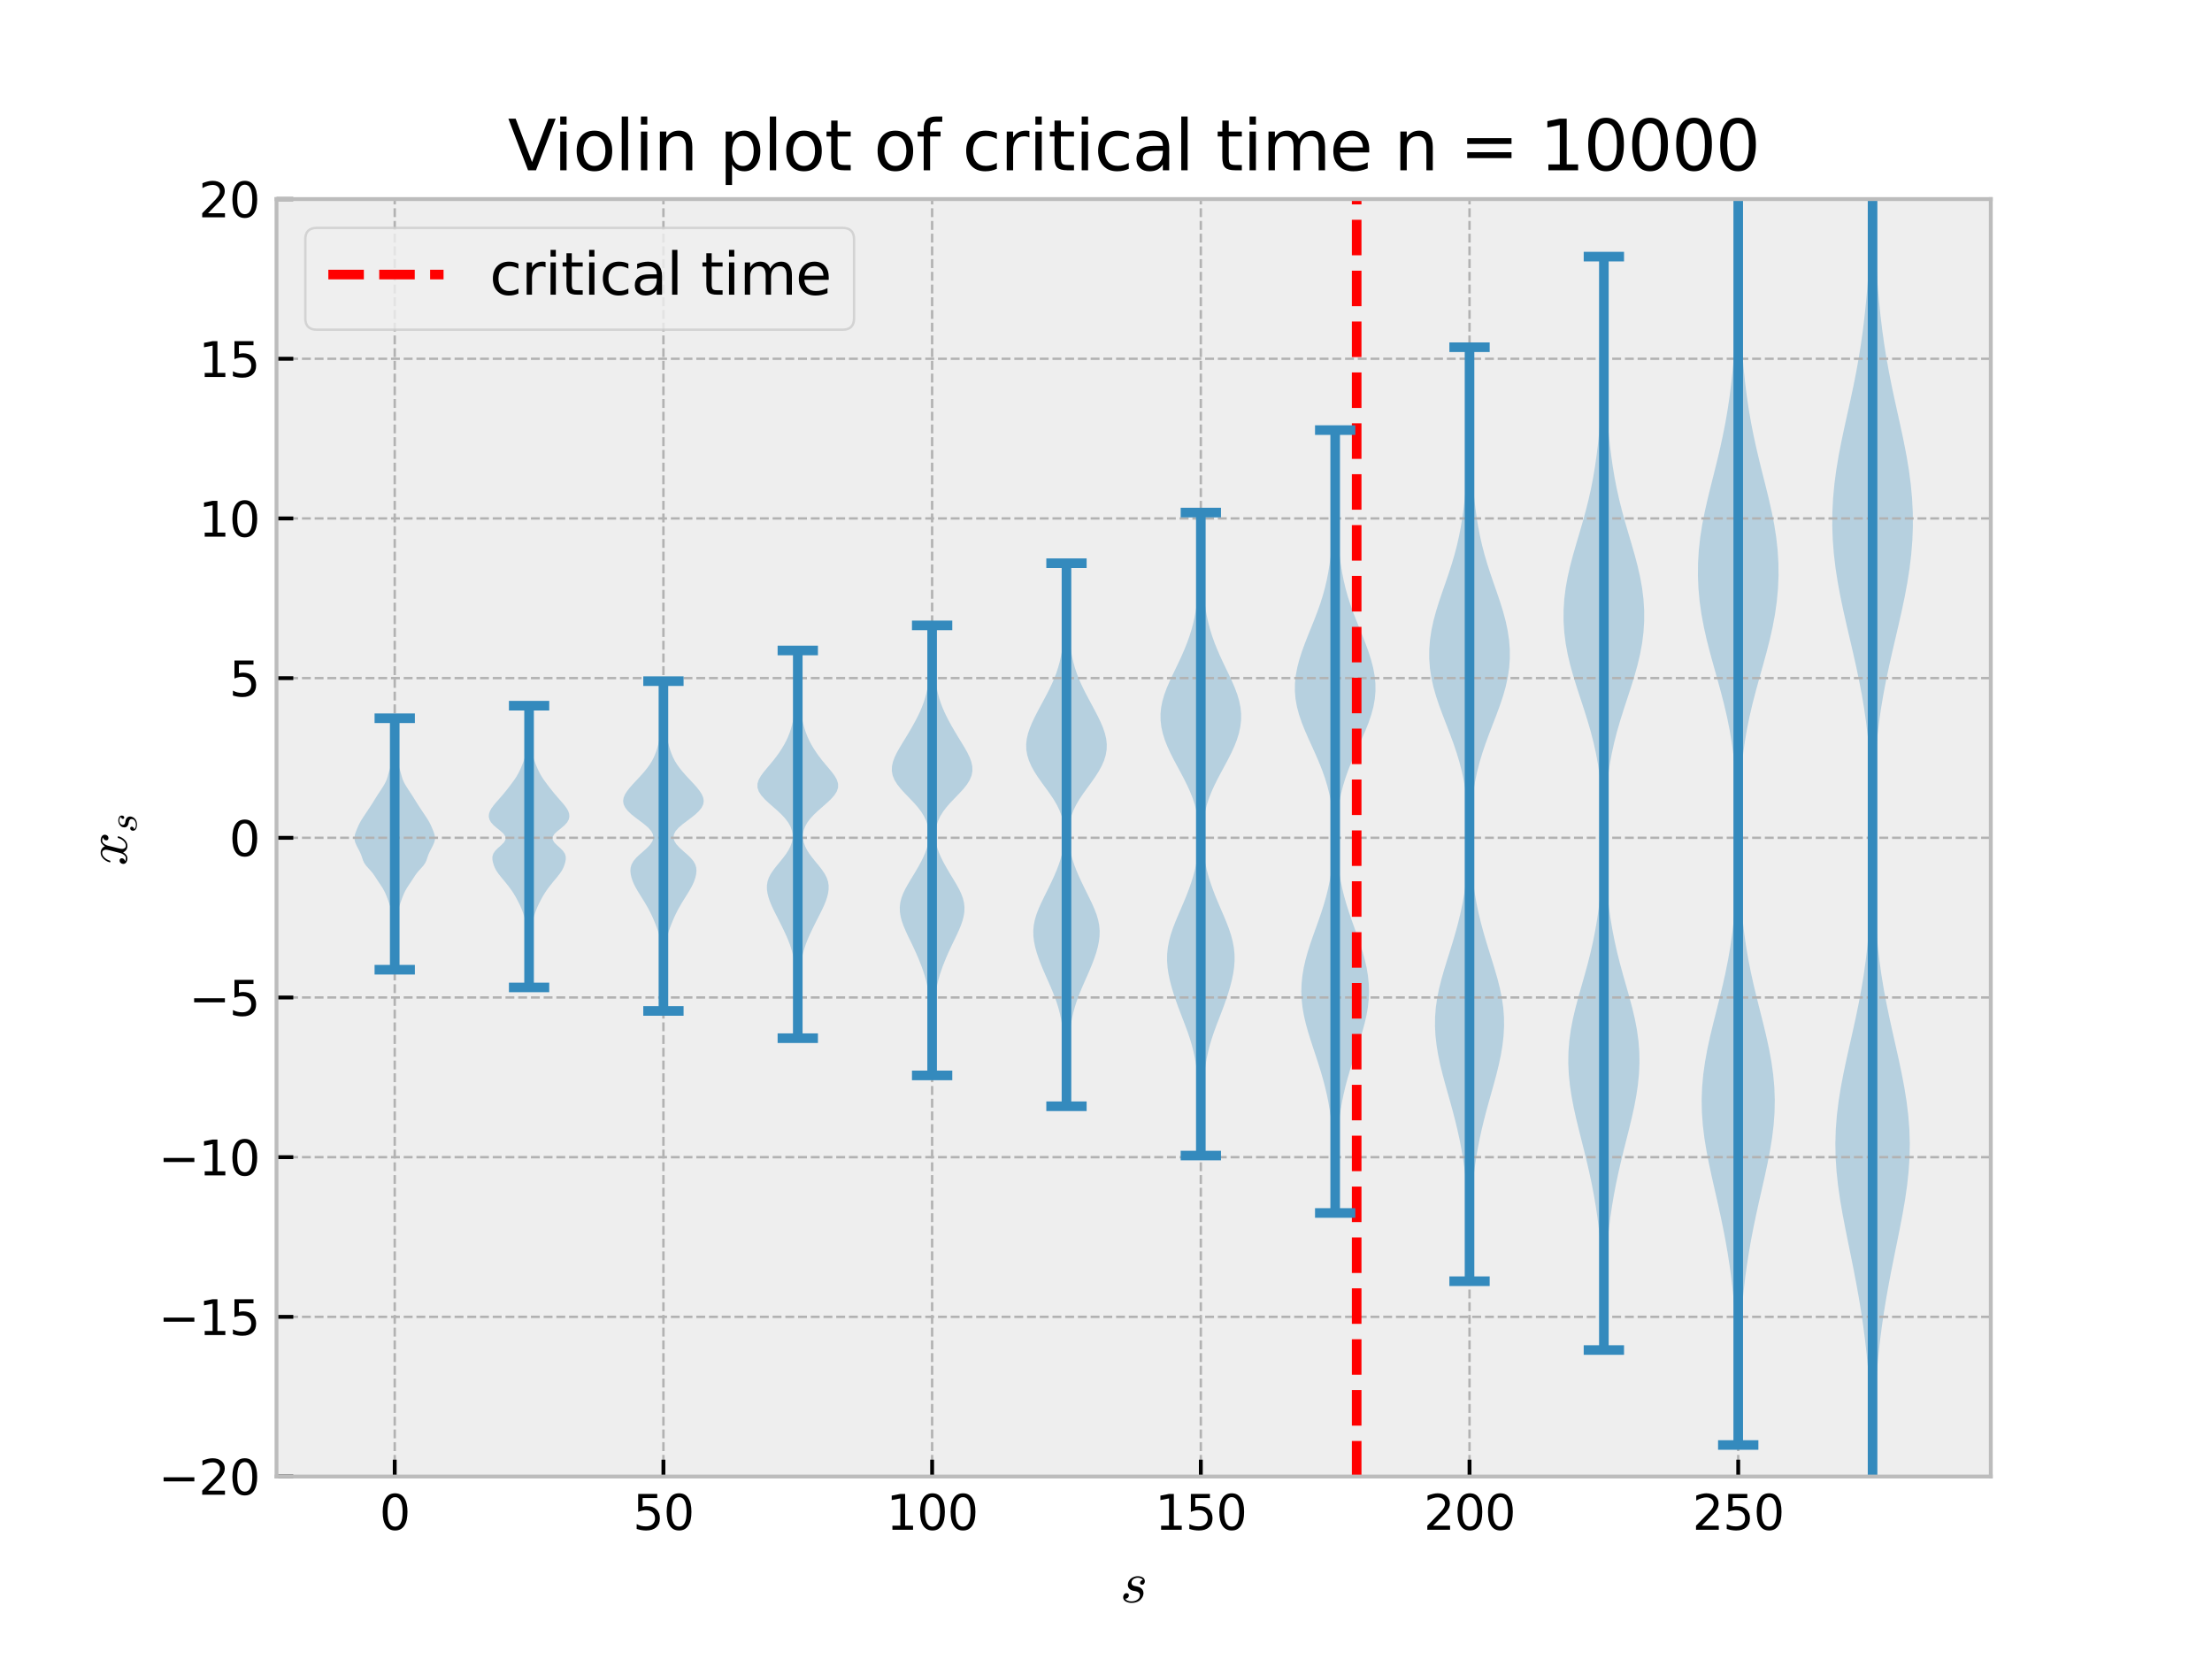<?xml version="1.0" encoding="utf-8" standalone="no"?>
<!DOCTYPE svg PUBLIC "-//W3C//DTD SVG 1.1//EN"
  "http://www.w3.org/Graphics/SVG/1.1/DTD/svg11.dtd">
<svg xmlns:xlink="http://www.w3.org/1999/xlink" width="460.8pt" height="345.6pt" viewBox="0 0 460.8 345.6" xmlns="http://www.w3.org/2000/svg" version="1.1">
 <defs>
  <style type="text/css">*{stroke-linejoin: round; stroke-linecap: butt}</style>
 </defs>
 <g id="figure_1">
  <g id="patch_1">
   <path d="M 0 345.6 
L 460.8 345.6 
L 460.8 0 
L 0 0 
z
" style="fill: #ffffff"/>
  </g>
  <g id="axes_1">
   <g id="patch_2">
    <path d="M 57.6 307.584 
L 414.72 307.584 
L 414.72 41.472 
L 57.6 41.472 
z
" style="fill: #eeeeee"/>
   </g>
   <g id="PolyCollection_1">
    <path d="M 82.236 202.006 
L 82.222 202.006 
L 82.221 201.477 
L 82.22 200.948 
L 82.22 200.419 
L 82.219 199.89 
L 82.216 199.361 
L 82.211 198.831 
L 82.205 198.302 
L 82.199 197.773 
L 82.193 197.244 
L 82.186 196.715 
L 82.178 196.186 
L 82.168 195.657 
L 82.157 195.128 
L 82.146 194.599 
L 82.134 194.07 
L 82.119 193.541 
L 82.097 193.011 
L 82.061 192.482 
L 82.008 191.953 
L 81.932 191.424 
L 81.833 190.895 
L 81.714 190.366 
L 81.579 189.837 
L 81.431 189.308 
L 81.27 188.779 
L 81.096 188.25 
L 80.912 187.721 
L 80.72 187.192 
L 80.519 186.662 
L 80.298 186.133 
L 80.043 185.604 
L 79.745 185.075 
L 79.411 184.546 
L 79.058 184.017 
L 78.703 183.488 
L 78.359 182.959 
L 78.015 182.43 
L 77.638 181.901 
L 77.199 181.372 
L 76.714 180.843 
L 76.25 180.313 
L 75.883 179.784 
L 75.633 179.255 
L 75.453 178.726 
L 75.274 178.197 
L 75.054 177.668 
L 74.793 177.139 
L 74.515 176.61 
L 74.249 176.081 
L 74.022 175.552 
L 73.872 175.023 
L 73.833 174.493 
L 73.911 173.964 
L 74.074 173.435 
L 74.279 172.906 
L 74.498 172.377 
L 74.733 171.848 
L 75 171.319 
L 75.308 170.79 
L 75.647 170.261 
L 75.999 169.732 
L 76.35 169.203 
L 76.7 168.674 
L 77.049 168.144 
L 77.395 167.615 
L 77.732 167.086 
L 78.06 166.557 
L 78.388 166.028 
L 78.725 165.499 
L 79.073 164.97 
L 79.423 164.441 
L 79.764 163.912 
L 80.082 163.383 
L 80.358 162.854 
L 80.578 162.325 
L 80.748 161.795 
L 80.895 161.266 
L 81.046 160.737 
L 81.209 160.208 
L 81.376 159.679 
L 81.536 159.15 
L 81.681 158.621 
L 81.809 158.092 
L 81.916 157.563 
L 82 157.034 
L 82.058 156.505 
L 82.095 155.975 
L 82.117 155.446 
L 82.13 154.917 
L 82.139 154.388 
L 82.149 153.859 
L 82.161 153.33 
L 82.174 152.801 
L 82.186 152.272 
L 82.195 151.743 
L 82.2 151.214 
L 82.205 150.685 
L 82.209 150.156 
L 82.214 149.626 
L 82.244 149.626 
L 82.244 149.626 
L 82.249 150.156 
L 82.253 150.685 
L 82.257 151.214 
L 82.263 151.743 
L 82.272 152.272 
L 82.284 152.801 
L 82.297 153.33 
L 82.309 153.859 
L 82.318 154.388 
L 82.328 154.917 
L 82.341 155.446 
L 82.363 155.975 
L 82.4 156.505 
L 82.458 157.034 
L 82.542 157.563 
L 82.649 158.092 
L 82.777 158.621 
L 82.922 159.15 
L 83.081 159.679 
L 83.249 160.208 
L 83.412 160.737 
L 83.563 161.266 
L 83.71 161.795 
L 83.88 162.325 
L 84.1 162.854 
L 84.376 163.383 
L 84.694 163.912 
L 85.035 164.441 
L 85.385 164.97 
L 85.733 165.499 
L 86.07 166.028 
L 86.398 166.557 
L 86.726 167.086 
L 87.063 167.615 
L 87.409 168.144 
L 87.758 168.674 
L 88.108 169.203 
L 88.459 169.732 
L 88.811 170.261 
L 89.15 170.79 
L 89.457 171.319 
L 89.725 171.848 
L 89.96 172.377 
L 90.179 172.906 
L 90.384 173.435 
L 90.547 173.964 
L 90.625 174.493 
L 90.586 175.023 
L 90.436 175.552 
L 90.209 176.081 
L 89.943 176.61 
L 89.665 177.139 
L 89.404 177.668 
L 89.184 178.197 
L 89.005 178.726 
L 88.825 179.255 
L 88.575 179.784 
L 88.208 180.313 
L 87.744 180.843 
L 87.259 181.372 
L 86.82 181.901 
L 86.443 182.43 
L 86.099 182.959 
L 85.754 183.488 
L 85.4 184.017 
L 85.047 184.546 
L 84.713 185.075 
L 84.415 185.604 
L 84.16 186.133 
L 83.939 186.662 
L 83.738 187.192 
L 83.546 187.721 
L 83.362 188.25 
L 83.188 188.779 
L 83.027 189.308 
L 82.879 189.837 
L 82.744 190.366 
L 82.625 190.895 
L 82.526 191.424 
L 82.45 191.953 
L 82.397 192.482 
L 82.361 193.011 
L 82.339 193.541 
L 82.324 194.07 
L 82.312 194.599 
L 82.301 195.128 
L 82.29 195.657 
L 82.28 196.186 
L 82.272 196.715 
L 82.265 197.244 
L 82.259 197.773 
L 82.253 198.302 
L 82.247 198.831 
L 82.242 199.361 
L 82.239 199.89 
L 82.238 200.419 
L 82.238 200.948 
L 82.237 201.477 
L 82.236 202.006 
z
" clip-path="url(#p0c27a81415)" style="fill: #348abd; fill-opacity: 0.3"/>
   </g>
   <g id="PolyCollection_2">
    <path d="M 110.223 205.702 
L 110.21 205.702 
L 110.209 205.109 
L 110.207 204.516 
L 110.204 203.923 
L 110.201 203.33 
L 110.198 202.737 
L 110.196 202.144 
L 110.193 201.552 
L 110.189 200.959 
L 110.183 200.366 
L 110.175 199.773 
L 110.166 199.18 
L 110.155 198.587 
L 110.144 197.994 
L 110.131 197.402 
L 110.116 196.809 
L 110.096 196.216 
L 110.07 195.623 
L 110.033 195.03 
L 109.98 194.437 
L 109.907 193.844 
L 109.809 193.252 
L 109.686 192.659 
L 109.54 192.066 
L 109.376 191.473 
L 109.198 190.88 
L 109.004 190.287 
L 108.791 189.694 
L 108.551 189.102 
L 108.282 188.509 
L 107.99 187.916 
L 107.682 187.323 
L 107.357 186.73 
L 107.006 186.137 
L 106.616 185.544 
L 106.187 184.952 
L 105.73 184.359 
L 105.253 183.766 
L 104.764 183.173 
L 104.274 182.58 
L 103.811 181.987 
L 103.411 181.394 
L 103.096 180.802 
L 102.858 180.209 
L 102.682 179.616 
L 102.574 179.023 
L 102.579 178.43 
L 102.759 177.837 
L 103.156 177.244 
L 103.743 176.652 
L 104.413 176.059 
L 104.995 175.466 
L 105.321 174.873 
L 105.29 174.28 
L 104.901 173.687 
L 104.255 173.094 
L 103.509 172.502 
L 102.818 171.909 
L 102.287 171.316 
L 101.955 170.723 
L 101.82 170.13 
L 101.864 169.537 
L 102.067 168.944 
L 102.404 168.352 
L 102.84 167.759 
L 103.335 167.166 
L 103.854 166.573 
L 104.374 165.98 
L 104.879 165.387 
L 105.366 164.794 
L 105.835 164.202 
L 106.291 163.609 
L 106.735 163.016 
L 107.161 162.423 
L 107.554 161.83 
L 107.901 161.237 
L 108.204 160.644 
L 108.477 160.052 
L 108.73 159.459 
L 108.966 158.866 
L 109.181 158.273 
L 109.37 157.68 
L 109.531 157.087 
L 109.663 156.494 
L 109.771 155.902 
L 109.857 155.309 
L 109.928 154.716 
L 109.991 154.123 
L 110.047 153.53 
L 110.094 152.937 
L 110.126 152.344 
L 110.145 151.752 
L 110.152 151.159 
L 110.155 150.566 
L 110.156 149.973 
L 110.159 149.38 
L 110.165 148.787 
L 110.173 148.194 
L 110.181 147.602 
L 110.19 147.009 
L 110.243 147.009 
L 110.243 147.009 
L 110.251 147.602 
L 110.26 148.194 
L 110.268 148.787 
L 110.273 149.38 
L 110.277 149.973 
L 110.278 150.566 
L 110.281 151.159 
L 110.288 151.752 
L 110.306 152.344 
L 110.339 152.937 
L 110.386 153.53 
L 110.442 154.123 
L 110.505 154.716 
L 110.576 155.309 
L 110.662 155.902 
L 110.77 156.494 
L 110.902 157.087 
L 111.063 157.68 
L 111.252 158.273 
L 111.467 158.866 
L 111.703 159.459 
L 111.956 160.052 
L 112.229 160.644 
L 112.532 161.237 
L 112.879 161.83 
L 113.272 162.423 
L 113.698 163.016 
L 114.142 163.609 
L 114.598 164.202 
L 115.067 164.794 
L 115.554 165.387 
L 116.059 165.98 
L 116.578 166.573 
L 117.098 167.166 
L 117.593 167.759 
L 118.029 168.352 
L 118.366 168.944 
L 118.569 169.537 
L 118.613 170.13 
L 118.477 170.723 
L 118.146 171.316 
L 117.615 171.909 
L 116.924 172.502 
L 116.178 173.094 
L 115.532 173.687 
L 115.143 174.28 
L 115.112 174.873 
L 115.437 175.466 
L 116.02 176.059 
L 116.689 176.652 
L 117.277 177.244 
L 117.673 177.837 
L 117.854 178.43 
L 117.859 179.023 
L 117.751 179.616 
L 117.575 180.209 
L 117.337 180.802 
L 117.021 181.394 
L 116.622 181.987 
L 116.158 182.58 
L 115.668 183.173 
L 115.179 183.766 
L 114.703 184.359 
L 114.246 184.952 
L 113.817 185.544 
L 113.427 186.137 
L 113.076 186.73 
L 112.751 187.323 
L 112.443 187.916 
L 112.15 188.509 
L 111.882 189.102 
L 111.642 189.694 
L 111.428 190.287 
L 111.235 190.88 
L 111.056 191.473 
L 110.892 192.066 
L 110.747 192.659 
L 110.624 193.252 
L 110.526 193.844 
L 110.453 194.437 
L 110.4 195.03 
L 110.363 195.623 
L 110.337 196.216 
L 110.317 196.809 
L 110.302 197.402 
L 110.289 197.994 
L 110.278 198.587 
L 110.267 199.18 
L 110.258 199.773 
L 110.25 200.366 
L 110.244 200.959 
L 110.24 201.552 
L 110.237 202.144 
L 110.235 202.737 
L 110.232 203.33 
L 110.229 203.923 
L 110.226 204.516 
L 110.224 205.109 
L 110.223 205.702 
z
" clip-path="url(#p0c27a81415)" style="fill: #348abd; fill-opacity: 0.3"/>
   </g>
   <g id="PolyCollection_3">
    <path d="M 138.211 210.595 
L 138.197 210.595 
L 138.196 209.901 
L 138.195 209.207 
L 138.194 208.513 
L 138.191 207.819 
L 138.187 207.125 
L 138.182 206.432 
L 138.175 205.738 
L 138.168 205.044 
L 138.161 204.35 
L 138.154 203.656 
L 138.144 202.962 
L 138.129 202.268 
L 138.109 201.574 
L 138.083 200.88 
L 138.052 200.186 
L 138.015 199.492 
L 137.969 198.798 
L 137.912 198.104 
L 137.84 197.41 
L 137.747 196.716 
L 137.628 196.022 
L 137.476 195.328 
L 137.29 194.634 
L 137.073 193.94 
L 136.829 193.246 
L 136.565 192.553 
L 136.283 191.859 
L 135.984 191.165 
L 135.663 190.471 
L 135.317 189.777 
L 134.944 189.083 
L 134.546 188.389 
L 134.128 187.695 
L 133.697 187.001 
L 133.263 186.307 
L 132.838 185.613 
L 132.438 184.919 
L 132.082 184.225 
L 131.784 183.531 
L 131.553 182.837 
L 131.394 182.143 
L 131.323 181.449 
L 131.369 180.755 
L 131.574 180.061 
L 131.97 179.367 
L 132.553 178.674 
L 133.282 177.98 
L 134.076 177.286 
L 134.841 176.592 
L 135.483 175.898 
L 135.924 175.204 
L 136.113 174.51 
L 136.022 173.816 
L 135.656 173.122 
L 135.045 172.428 
L 134.247 171.734 
L 133.339 171.04 
L 132.408 170.346 
L 131.54 169.652 
L 130.806 168.958 
L 130.256 168.264 
L 129.92 167.57 
L 129.808 166.876 
L 129.91 166.182 
L 130.199 165.488 
L 130.636 164.794 
L 131.179 164.101 
L 131.789 163.407 
L 132.434 162.713 
L 133.086 162.019 
L 133.721 161.325 
L 134.322 160.631 
L 134.875 159.937 
L 135.368 159.243 
L 135.796 158.549 
L 136.158 157.855 
L 136.461 157.161 
L 136.716 156.467 
L 136.936 155.773 
L 137.131 155.079 
L 137.308 154.385 
L 137.467 153.691 
L 137.603 152.997 
L 137.716 152.303 
L 137.809 151.609 
L 137.886 150.915 
L 137.953 150.222 
L 138.011 149.528 
L 138.058 148.834 
L 138.093 148.14 
L 138.115 147.446 
L 138.129 146.752 
L 138.136 146.058 
L 138.142 145.364 
L 138.148 144.67 
L 138.155 143.976 
L 138.164 143.282 
L 138.174 142.588 
L 138.183 141.894 
L 138.225 141.894 
L 138.225 141.894 
L 138.234 142.588 
L 138.244 143.282 
L 138.252 143.976 
L 138.26 144.67 
L 138.266 145.364 
L 138.271 146.058 
L 138.279 146.752 
L 138.292 147.446 
L 138.315 148.14 
L 138.35 148.834 
L 138.397 149.528 
L 138.454 150.222 
L 138.522 150.915 
L 138.599 151.609 
L 138.692 152.303 
L 138.805 152.997 
L 138.941 153.691 
L 139.1 154.385 
L 139.277 155.079 
L 139.472 155.773 
L 139.691 156.467 
L 139.947 157.161 
L 140.25 157.855 
L 140.612 158.549 
L 141.04 159.243 
L 141.533 159.937 
L 142.086 160.631 
L 142.687 161.325 
L 143.322 162.019 
L 143.973 162.713 
L 144.618 163.407 
L 145.229 164.101 
L 145.772 164.794 
L 146.209 165.488 
L 146.498 166.182 
L 146.6 166.876 
L 146.488 167.57 
L 146.152 168.264 
L 145.602 168.958 
L 144.868 169.652 
L 144 170.346 
L 143.069 171.04 
L 142.161 171.734 
L 141.362 172.428 
L 140.752 173.122 
L 140.386 173.816 
L 140.295 174.51 
L 140.483 175.204 
L 140.925 175.898 
L 141.567 176.592 
L 142.331 177.286 
L 143.126 177.98 
L 143.854 178.674 
L 144.438 179.367 
L 144.833 180.061 
L 145.038 180.755 
L 145.085 181.449 
L 145.013 182.143 
L 144.855 182.837 
L 144.623 183.531 
L 144.326 184.225 
L 143.97 184.919 
L 143.57 185.613 
L 143.145 186.307 
L 142.711 187.001 
L 142.28 187.695 
L 141.861 188.389 
L 141.464 189.083 
L 141.091 189.777 
L 140.745 190.471 
L 140.424 191.165 
L 140.125 191.859 
L 139.843 192.553 
L 139.579 193.246 
L 139.335 193.94 
L 139.118 194.634 
L 138.931 195.328 
L 138.78 196.022 
L 138.66 196.716 
L 138.568 197.41 
L 138.496 198.104 
L 138.439 198.798 
L 138.393 199.492 
L 138.356 200.186 
L 138.324 200.88 
L 138.299 201.574 
L 138.279 202.268 
L 138.264 202.962 
L 138.254 203.656 
L 138.246 204.35 
L 138.24 205.044 
L 138.233 205.738 
L 138.226 206.432 
L 138.22 207.125 
L 138.216 207.819 
L 138.214 208.513 
L 138.213 209.207 
L 138.212 209.901 
L 138.211 210.595 
z
" clip-path="url(#p0c27a81415)" style="fill: #348abd; fill-opacity: 0.3"/>
   </g>
   <g id="PolyCollection_4">
    <path d="M 166.2 216.274 
L 166.182 216.274 
L 166.181 215.458 
L 166.179 214.643 
L 166.177 213.827 
L 166.173 213.011 
L 166.167 212.195 
L 166.158 211.379 
L 166.144 210.564 
L 166.128 209.748 
L 166.108 208.932 
L 166.088 208.116 
L 166.066 207.3 
L 166.041 206.485 
L 166.011 205.669 
L 165.971 204.853 
L 165.92 204.037 
L 165.854 203.221 
L 165.773 202.406 
L 165.673 201.59 
L 165.553 200.774 
L 165.41 199.958 
L 165.238 199.142 
L 165.033 198.327 
L 164.793 197.511 
L 164.517 196.695 
L 164.204 195.879 
L 163.859 195.063 
L 163.487 194.248 
L 163.097 193.432 
L 162.696 192.616 
L 162.287 191.8 
L 161.874 190.984 
L 161.46 190.169 
L 161.058 189.353 
L 160.685 188.537 
L 160.355 187.721 
L 160.083 186.906 
L 159.88 186.09 
L 159.765 185.274 
L 159.76 184.458 
L 159.889 183.642 
L 160.167 182.827 
L 160.591 182.011 
L 161.14 181.195 
L 161.774 180.379 
L 162.446 179.563 
L 163.109 178.748 
L 163.72 177.932 
L 164.246 177.116 
L 164.662 176.3 
L 164.951 175.484 
L 165.103 174.669 
L 165.112 173.853 
L 164.973 173.037 
L 164.682 172.221 
L 164.236 171.405 
L 163.637 170.59 
L 162.897 169.774 
L 162.043 168.958 
L 161.12 168.142 
L 160.188 167.326 
L 159.319 166.511 
L 158.588 165.695 
L 158.064 164.879 
L 157.795 164.063 
L 157.797 163.247 
L 158.051 162.432 
L 158.512 161.616 
L 159.115 160.8 
L 159.79 159.984 
L 160.483 159.168 
L 161.152 158.353 
L 161.78 157.537 
L 162.361 156.721 
L 162.892 155.905 
L 163.374 155.089 
L 163.802 154.274 
L 164.175 153.458 
L 164.494 152.642 
L 164.765 151.826 
L 164.995 151.01 
L 165.192 150.195 
L 165.357 149.379 
L 165.496 148.563 
L 165.611 147.747 
L 165.706 146.931 
L 165.787 146.116 
L 165.858 145.3 
L 165.922 144.484 
L 165.979 143.668 
L 166.029 142.852 
L 166.07 142.037 
L 166.101 141.221 
L 166.125 140.405 
L 166.141 139.589 
L 166.153 138.773 
L 166.16 137.958 
L 166.166 137.142 
L 166.171 136.326 
L 166.175 135.51 
L 166.208 135.51 
L 166.208 135.51 
L 166.212 136.326 
L 166.217 137.142 
L 166.222 137.958 
L 166.23 138.773 
L 166.241 139.589 
L 166.258 140.405 
L 166.281 141.221 
L 166.313 142.037 
L 166.354 142.852 
L 166.403 143.668 
L 166.461 144.484 
L 166.524 145.3 
L 166.596 146.116 
L 166.677 146.931 
L 166.772 147.747 
L 166.887 148.563 
L 167.025 149.379 
L 167.191 150.195 
L 167.387 151.01 
L 167.618 151.826 
L 167.889 152.642 
L 168.208 153.458 
L 168.581 154.274 
L 169.009 155.089 
L 169.49 155.905 
L 170.022 156.721 
L 170.602 157.537 
L 171.23 158.353 
L 171.9 159.168 
L 172.592 159.984 
L 173.268 160.8 
L 173.87 161.616 
L 174.331 162.432 
L 174.586 163.247 
L 174.588 164.063 
L 174.318 164.879 
L 173.795 165.695 
L 173.064 166.511 
L 172.195 167.326 
L 171.263 168.142 
L 170.34 168.958 
L 169.486 169.774 
L 168.746 170.59 
L 168.146 171.405 
L 167.7 172.221 
L 167.41 173.037 
L 167.271 173.853 
L 167.28 174.669 
L 167.432 175.484 
L 167.721 176.3 
L 168.136 177.116 
L 168.662 177.932 
L 169.273 178.748 
L 169.936 179.563 
L 170.609 180.379 
L 171.243 181.195 
L 171.792 182.011 
L 172.216 182.827 
L 172.493 183.642 
L 172.622 184.458 
L 172.618 185.274 
L 172.503 186.09 
L 172.3 186.906 
L 172.027 187.721 
L 171.698 188.537 
L 171.324 189.353 
L 170.923 190.169 
L 170.509 190.984 
L 170.095 191.8 
L 169.687 192.616 
L 169.286 193.432 
L 168.896 194.248 
L 168.524 195.063 
L 168.178 195.879 
L 167.866 196.695 
L 167.589 197.511 
L 167.35 198.327 
L 167.145 199.142 
L 166.973 199.958 
L 166.829 200.774 
L 166.71 201.59 
L 166.61 202.406 
L 166.528 203.221 
L 166.463 204.037 
L 166.411 204.853 
L 166.372 205.669 
L 166.342 206.485 
L 166.317 207.3 
L 166.295 208.116 
L 166.274 208.932 
L 166.255 209.748 
L 166.238 210.564 
L 166.225 211.379 
L 166.216 212.195 
L 166.21 213.011 
L 166.206 213.827 
L 166.204 214.643 
L 166.202 215.458 
L 166.2 216.274 
z
" clip-path="url(#p0c27a81415)" style="fill: #348abd; fill-opacity: 0.3"/>
   </g>
   <g id="PolyCollection_5">
    <path d="M 194.192 224.031 
L 194.166 224.031 
L 194.163 223.084 
L 194.16 222.137 
L 194.156 221.19 
L 194.149 220.243 
L 194.14 219.296 
L 194.127 218.349 
L 194.112 217.403 
L 194.093 216.456 
L 194.071 215.509 
L 194.047 214.562 
L 194.017 213.615 
L 193.981 212.668 
L 193.934 211.721 
L 193.874 210.774 
L 193.798 209.827 
L 193.705 208.88 
L 193.593 207.933 
L 193.46 206.987 
L 193.3 206.04 
L 193.109 205.093 
L 192.882 204.146 
L 192.615 203.199 
L 192.311 202.252 
L 191.972 201.305 
L 191.606 200.358 
L 191.214 199.411 
L 190.801 198.464 
L 190.367 197.517 
L 189.918 196.571 
L 189.46 195.624 
L 189.007 194.677 
L 188.575 193.73 
L 188.184 192.783 
L 187.855 191.836 
L 187.608 190.889 
L 187.465 189.942 
L 187.439 188.995 
L 187.542 188.048 
L 187.774 187.101 
L 188.125 186.155 
L 188.576 185.208 
L 189.099 184.261 
L 189.661 183.314 
L 190.235 182.367 
L 190.803 181.42 
L 191.351 180.473 
L 191.868 179.526 
L 192.34 178.579 
L 192.752 177.632 
L 193.087 176.686 
L 193.332 175.739 
L 193.477 174.792 
L 193.516 173.845 
L 193.443 172.898 
L 193.254 171.951 
L 192.941 171.004 
L 192.495 170.057 
L 191.913 169.11 
L 191.197 168.163 
L 190.37 167.216 
L 189.469 166.27 
L 188.551 165.323 
L 187.682 164.376 
L 186.927 163.429 
L 186.34 162.482 
L 185.955 161.535 
L 185.783 160.588 
L 185.812 159.641 
L 186.018 158.694 
L 186.367 157.747 
L 186.822 156.8 
L 187.349 155.854 
L 187.917 154.907 
L 188.499 153.96 
L 189.077 153.013 
L 189.639 152.066 
L 190.181 151.119 
L 190.698 150.172 
L 191.186 149.225 
L 191.636 148.278 
L 192.042 147.331 
L 192.398 146.385 
L 192.703 145.438 
L 192.961 144.491 
L 193.177 143.544 
L 193.358 142.597 
L 193.51 141.65 
L 193.636 140.703 
L 193.738 139.756 
L 193.821 138.809 
L 193.887 137.862 
L 193.941 136.915 
L 193.986 135.969 
L 194.023 135.022 
L 194.055 134.075 
L 194.082 133.128 
L 194.105 132.181 
L 194.125 131.234 
L 194.14 130.287 
L 194.217 130.287 
L 194.217 130.287 
L 194.233 131.234 
L 194.252 132.181 
L 194.275 133.128 
L 194.303 134.075 
L 194.334 135.022 
L 194.372 135.969 
L 194.416 136.915 
L 194.47 137.862 
L 194.537 138.809 
L 194.62 139.756 
L 194.722 140.703 
L 194.848 141.65 
L 194.999 142.597 
L 195.181 143.544 
L 195.397 144.491 
L 195.654 145.438 
L 195.959 146.385 
L 196.315 147.331 
L 196.721 148.278 
L 197.172 149.225 
L 197.659 150.172 
L 198.176 151.119 
L 198.718 152.066 
L 199.281 153.013 
L 199.859 153.96 
L 200.441 154.907 
L 201.008 155.854 
L 201.535 156.8 
L 201.991 157.747 
L 202.34 158.694 
L 202.546 159.641 
L 202.575 160.588 
L 202.402 161.535 
L 202.017 162.482 
L 201.431 163.429 
L 200.676 164.376 
L 199.807 165.323 
L 198.889 166.27 
L 197.988 167.216 
L 197.16 168.163 
L 196.445 169.11 
L 195.862 170.057 
L 195.417 171.004 
L 195.104 171.951 
L 194.914 172.898 
L 194.842 173.845 
L 194.88 174.792 
L 195.025 175.739 
L 195.271 176.686 
L 195.606 177.632 
L 196.018 178.579 
L 196.49 179.526 
L 197.006 180.473 
L 197.554 181.42 
L 198.122 182.367 
L 198.697 183.314 
L 199.259 184.261 
L 199.781 185.208 
L 200.232 186.155 
L 200.584 187.101 
L 200.816 188.048 
L 200.918 188.995 
L 200.893 189.942 
L 200.749 190.889 
L 200.503 191.836 
L 200.174 192.783 
L 199.782 193.73 
L 199.35 194.677 
L 198.897 195.624 
L 198.44 196.571 
L 197.99 197.517 
L 197.557 198.464 
L 197.143 199.411 
L 196.752 200.358 
L 196.385 201.305 
L 196.047 202.252 
L 195.743 203.199 
L 195.476 204.146 
L 195.249 205.093 
L 195.057 206.04 
L 194.898 206.987 
L 194.765 207.933 
L 194.653 208.88 
L 194.56 209.827 
L 194.484 210.774 
L 194.424 211.721 
L 194.377 212.668 
L 194.34 213.615 
L 194.311 214.562 
L 194.286 215.509 
L 194.265 216.456 
L 194.246 217.403 
L 194.23 218.349 
L 194.218 219.296 
L 194.208 220.243 
L 194.202 221.19 
L 194.198 222.137 
L 194.195 223.084 
L 194.192 224.031 
z
" clip-path="url(#p0c27a81415)" style="fill: #348abd; fill-opacity: 0.3"/>
   </g>
   <g id="PolyCollection_6">
    <path d="M 222.203 230.458 
L 222.13 230.458 
L 222.117 229.315 
L 222.101 228.172 
L 222.083 227.03 
L 222.062 225.887 
L 222.04 224.745 
L 222.015 223.602 
L 221.986 222.459 
L 221.95 221.317 
L 221.904 220.174 
L 221.845 219.031 
L 221.768 217.889 
L 221.671 216.746 
L 221.551 215.603 
L 221.405 214.461 
L 221.229 213.318 
L 221.018 212.175 
L 220.763 211.033 
L 220.458 209.89 
L 220.101 208.747 
L 219.691 207.605 
L 219.237 206.462 
L 218.751 205.319 
L 218.248 204.177 
L 217.743 203.034 
L 217.251 201.891 
L 216.784 200.749 
L 216.353 199.606 
L 215.972 198.463 
L 215.653 197.321 
L 215.415 196.178 
L 215.275 195.035 
L 215.249 193.893 
L 215.349 192.75 
L 215.575 191.607 
L 215.918 190.465 
L 216.358 189.322 
L 216.865 188.179 
L 217.414 187.037 
L 217.978 185.894 
L 218.542 184.751 
L 219.091 183.609 
L 219.614 182.466 
L 220.101 181.324 
L 220.539 180.181 
L 220.919 179.038 
L 221.231 177.896 
L 221.471 176.753 
L 221.635 175.61 
L 221.72 174.468 
L 221.721 173.325 
L 221.629 172.182 
L 221.434 171.04 
L 221.124 169.897 
L 220.69 168.754 
L 220.129 167.612 
L 219.452 166.469 
L 218.684 165.326 
L 217.86 164.184 
L 217.024 163.041 
L 216.219 161.898 
L 215.485 160.756 
L 214.853 159.613 
L 214.351 158.47 
L 213.996 157.328 
L 213.802 156.185 
L 213.77 155.042 
L 213.896 153.9 
L 214.164 152.757 
L 214.551 151.614 
L 215.03 150.472 
L 215.575 149.329 
L 216.161 148.186 
L 216.77 147.044 
L 217.386 145.901 
L 217.994 144.758 
L 218.578 143.616 
L 219.124 142.473 
L 219.62 141.33 
L 220.056 140.188 
L 220.431 139.045 
L 220.746 137.903 
L 221.007 136.76 
L 221.223 135.617 
L 221.402 134.475 
L 221.549 133.332 
L 221.669 132.189 
L 221.767 131.047 
L 221.845 129.904 
L 221.909 128.761 
L 221.961 127.619 
L 222.003 126.476 
L 222.037 125.333 
L 222.064 124.191 
L 222.087 123.048 
L 222.104 121.905 
L 222.119 120.763 
L 222.13 119.62 
L 222.14 118.477 
L 222.147 117.335 
L 222.185 117.335 
L 222.185 117.335 
L 222.193 118.477 
L 222.202 119.62 
L 222.214 120.763 
L 222.228 121.905 
L 222.246 123.048 
L 222.268 124.191 
L 222.296 125.333 
L 222.33 126.476 
L 222.372 127.619 
L 222.423 128.761 
L 222.487 129.904 
L 222.566 131.047 
L 222.664 132.189 
L 222.784 133.332 
L 222.931 134.475 
L 223.109 135.617 
L 223.325 136.76 
L 223.587 137.903 
L 223.902 139.045 
L 224.276 140.188 
L 224.713 141.33 
L 225.208 142.473 
L 225.755 143.616 
L 226.339 144.758 
L 226.947 145.901 
L 227.562 147.044 
L 228.171 148.186 
L 228.757 149.329 
L 229.302 150.472 
L 229.782 151.614 
L 230.169 152.757 
L 230.437 153.9 
L 230.563 155.042 
L 230.531 156.185 
L 230.336 157.328 
L 229.982 158.47 
L 229.479 159.613 
L 228.848 160.756 
L 228.113 161.898 
L 227.309 163.041 
L 226.473 164.184 
L 225.649 165.326 
L 224.881 166.469 
L 224.204 167.612 
L 223.643 168.754 
L 223.208 169.897 
L 222.898 171.04 
L 222.704 172.182 
L 222.612 173.325 
L 222.613 174.468 
L 222.698 175.61 
L 222.862 176.753 
L 223.102 177.896 
L 223.414 179.038 
L 223.793 180.181 
L 224.231 181.324 
L 224.718 182.466 
L 225.242 183.609 
L 225.791 184.751 
L 226.354 185.894 
L 226.919 187.037 
L 227.467 188.179 
L 227.975 189.322 
L 228.414 190.465 
L 228.757 191.607 
L 228.983 192.75 
L 229.083 193.893 
L 229.058 195.035 
L 228.917 196.178 
L 228.679 197.321 
L 228.361 198.463 
L 227.979 199.606 
L 227.549 200.749 
L 227.082 201.891 
L 226.589 203.034 
L 226.085 204.177 
L 225.581 205.319 
L 225.095 206.462 
L 224.641 207.605 
L 224.232 208.747 
L 223.874 209.89 
L 223.57 211.033 
L 223.315 212.175 
L 223.103 213.318 
L 222.927 214.461 
L 222.781 215.603 
L 222.661 216.746 
L 222.565 217.889 
L 222.488 219.031 
L 222.428 220.174 
L 222.383 221.317 
L 222.347 222.459 
L 222.317 223.602 
L 222.292 224.745 
L 222.27 225.887 
L 222.25 227.03 
L 222.232 228.172 
L 222.216 229.315 
L 222.203 230.458 
z
" clip-path="url(#p0c27a81415)" style="fill: #348abd; fill-opacity: 0.3"/>
   </g>
   <g id="PolyCollection_7">
    <path d="M 250.193 240.721 
L 250.114 240.721 
L 250.099 239.368 
L 250.082 238.015 
L 250.062 236.662 
L 250.04 235.309 
L 250.014 233.956 
L 249.981 232.603 
L 249.939 231.25 
L 249.886 229.897 
L 249.818 228.544 
L 249.734 227.191 
L 249.631 225.838 
L 249.504 224.485 
L 249.348 223.132 
L 249.155 221.779 
L 248.917 220.426 
L 248.627 219.073 
L 248.279 217.72 
L 247.875 216.367 
L 247.42 215.014 
L 246.925 213.661 
L 246.407 212.308 
L 245.885 210.955 
L 245.375 209.603 
L 244.891 208.25 
L 244.443 206.897 
L 244.04 205.544 
L 243.692 204.191 
L 243.412 202.838 
L 243.216 201.485 
L 243.12 200.132 
L 243.136 198.779 
L 243.271 197.426 
L 243.523 196.073 
L 243.883 194.72 
L 244.336 193.367 
L 244.858 192.014 
L 245.424 190.661 
L 246.009 189.308 
L 246.589 187.955 
L 247.145 186.602 
L 247.664 185.249 
L 248.137 183.896 
L 248.557 182.543 
L 248.921 181.19 
L 249.225 179.837 
L 249.466 178.484 
L 249.644 177.131 
L 249.758 175.778 
L 249.806 174.425 
L 249.786 173.072 
L 249.693 171.719 
L 249.519 170.366 
L 249.259 169.013 
L 248.907 167.66 
L 248.462 166.307 
L 247.929 164.954 
L 247.318 163.601 
L 246.645 162.248 
L 245.931 160.895 
L 245.2 159.542 
L 244.479 158.189 
L 243.796 156.836 
L 243.176 155.483 
L 242.645 154.13 
L 242.224 152.777 
L 241.928 151.424 
L 241.771 150.071 
L 241.757 148.718 
L 241.89 147.365 
L 242.162 146.012 
L 242.561 144.659 
L 243.063 143.306 
L 243.645 141.953 
L 244.275 140.6 
L 244.926 139.247 
L 245.573 137.894 
L 246.197 136.541 
L 246.782 135.188 
L 247.319 133.835 
L 247.8 132.482 
L 248.222 131.129 
L 248.583 129.776 
L 248.884 128.423 
L 249.131 127.07 
L 249.331 125.717 
L 249.49 124.364 
L 249.617 123.011 
L 249.719 121.658 
L 249.803 120.305 
L 249.873 118.952 
L 249.931 117.599 
L 249.978 116.246 
L 250.017 114.893 
L 250.048 113.54 
L 250.072 112.187 
L 250.091 110.834 
L 250.105 109.482 
L 250.117 108.129 
L 250.126 106.776 
L 250.181 106.776 
L 250.181 106.776 
L 250.191 108.129 
L 250.202 109.482 
L 250.217 110.834 
L 250.235 112.187 
L 250.259 113.54 
L 250.29 114.893 
L 250.329 116.246 
L 250.377 117.599 
L 250.435 118.952 
L 250.504 120.305 
L 250.588 121.658 
L 250.691 123.011 
L 250.818 124.364 
L 250.977 125.717 
L 251.176 127.07 
L 251.423 128.423 
L 251.725 129.776 
L 252.085 131.129 
L 252.507 132.482 
L 252.988 133.835 
L 253.525 135.188 
L 254.111 136.541 
L 254.735 137.894 
L 255.382 139.247 
L 256.033 140.6 
L 256.663 141.953 
L 257.244 143.306 
L 257.747 144.659 
L 258.145 146.012 
L 258.417 147.365 
L 258.55 148.718 
L 258.537 150.071 
L 258.379 151.424 
L 258.084 152.777 
L 257.662 154.13 
L 257.131 155.483 
L 256.512 156.836 
L 255.828 158.189 
L 255.107 159.542 
L 254.376 160.895 
L 253.662 162.248 
L 252.989 163.601 
L 252.378 164.954 
L 251.845 166.307 
L 251.4 167.66 
L 251.049 169.013 
L 250.788 170.366 
L 250.615 171.719 
L 250.521 173.072 
L 250.501 174.425 
L 250.549 175.778 
L 250.663 177.131 
L 250.841 178.484 
L 251.083 179.837 
L 251.386 181.19 
L 251.75 182.543 
L 252.171 183.896 
L 252.644 185.249 
L 253.163 186.602 
L 253.719 187.955 
L 254.299 189.308 
L 254.883 190.661 
L 255.45 192.014 
L 255.972 193.367 
L 256.424 194.72 
L 256.784 196.073 
L 257.036 197.426 
L 257.171 198.779 
L 257.187 200.132 
L 257.091 201.485 
L 256.896 202.838 
L 256.616 204.191 
L 256.268 205.544 
L 255.864 206.897 
L 255.417 208.25 
L 254.933 209.603 
L 254.423 210.955 
L 253.901 212.308 
L 253.383 213.661 
L 252.888 215.014 
L 252.432 216.367 
L 252.028 217.72 
L 251.681 219.073 
L 251.39 220.426 
L 251.152 221.779 
L 250.959 223.132 
L 250.803 224.485 
L 250.677 225.838 
L 250.574 227.191 
L 250.489 228.544 
L 250.422 229.897 
L 250.368 231.25 
L 250.326 232.603 
L 250.294 233.956 
L 250.268 235.309 
L 250.245 236.662 
L 250.226 238.015 
L 250.208 239.368 
L 250.193 240.721 
z
" clip-path="url(#p0c27a81415)" style="fill: #348abd; fill-opacity: 0.3"/>
   </g>
   <g id="PolyCollection_8">
    <path d="M 278.19 252.687 
L 278.093 252.687 
L 278.077 251.04 
L 278.059 249.393 
L 278.038 247.745 
L 278.012 246.098 
L 277.98 244.451 
L 277.938 242.803 
L 277.883 241.156 
L 277.811 239.509 
L 277.717 237.861 
L 277.595 236.214 
L 277.441 234.566 
L 277.249 232.919 
L 277.013 231.272 
L 276.729 229.624 
L 276.393 227.977 
L 276.006 226.33 
L 275.569 224.682 
L 275.088 223.035 
L 274.572 221.388 
L 274.034 219.74 
L 273.488 218.093 
L 272.953 216.445 
L 272.448 214.798 
L 271.996 213.151 
L 271.618 211.503 
L 271.333 209.856 
L 271.154 208.209 
L 271.09 206.561 
L 271.144 204.914 
L 271.311 203.266 
L 271.586 201.619 
L 271.958 199.972 
L 272.414 198.324 
L 272.935 196.677 
L 273.503 195.03 
L 274.093 193.382 
L 274.684 191.735 
L 275.251 190.088 
L 275.777 188.44 
L 276.249 186.793 
L 276.659 185.145 
L 277.004 183.498 
L 277.287 181.851 
L 277.51 180.203 
L 277.676 178.556 
L 277.789 176.909 
L 277.85 175.261 
L 277.857 173.614 
L 277.807 171.967 
L 277.696 170.319 
L 277.516 168.672 
L 277.262 167.024 
L 276.928 165.377 
L 276.509 163.73 
L 276.006 162.082 
L 275.421 160.435 
L 274.766 158.788 
L 274.055 157.14 
L 273.311 155.493 
L 272.564 153.846 
L 271.844 152.198 
L 271.187 150.551 
L 270.623 148.903 
L 270.182 147.256 
L 269.885 145.609 
L 269.745 143.961 
L 269.765 142.314 
L 269.938 140.667 
L 270.251 139.019 
L 270.683 137.372 
L 271.211 135.724 
L 271.809 134.077 
L 272.454 132.43 
L 273.119 130.782 
L 273.781 129.135 
L 274.416 127.488 
L 275.003 125.84 
L 275.529 124.193 
L 275.986 122.546 
L 276.374 120.898 
L 276.698 119.251 
L 276.968 117.603 
L 277.191 115.956 
L 277.377 114.309 
L 277.532 112.661 
L 277.659 111.014 
L 277.763 109.367 
L 277.847 107.719 
L 277.913 106.072 
L 277.964 104.425 
L 278.004 102.777 
L 278.034 101.13 
L 278.057 99.482 
L 278.075 97.835 
L 278.089 96.188 
L 278.1 94.54 
L 278.109 92.893 
L 278.116 91.246 
L 278.122 89.598 
L 278.16 89.598 
L 278.16 89.598 
L 278.166 91.246 
L 278.173 92.893 
L 278.182 94.54 
L 278.193 96.188 
L 278.207 97.835 
L 278.225 99.482 
L 278.249 101.13 
L 278.279 102.777 
L 278.318 104.425 
L 278.37 106.072 
L 278.436 107.719 
L 278.519 109.367 
L 278.623 111.014 
L 278.751 112.661 
L 278.905 114.309 
L 279.091 115.956 
L 279.315 117.603 
L 279.584 119.251 
L 279.909 120.898 
L 280.297 122.546 
L 280.753 124.193 
L 281.279 125.84 
L 281.867 127.488 
L 282.501 129.135 
L 283.163 130.782 
L 283.829 132.43 
L 284.473 134.077 
L 285.072 135.724 
L 285.599 137.372 
L 286.031 139.019 
L 286.344 140.667 
L 286.518 142.314 
L 286.537 143.961 
L 286.397 145.609 
L 286.1 147.256 
L 285.659 148.903 
L 285.096 150.551 
L 284.438 152.198 
L 283.719 153.846 
L 282.971 155.493 
L 282.228 157.14 
L 281.517 158.788 
L 280.861 160.435 
L 280.277 162.082 
L 279.773 163.73 
L 279.355 165.377 
L 279.02 167.024 
L 278.766 168.672 
L 278.587 170.319 
L 278.475 171.967 
L 278.425 173.614 
L 278.432 175.261 
L 278.493 176.909 
L 278.606 178.556 
L 278.773 180.203 
L 278.996 181.851 
L 279.278 183.498 
L 279.624 185.145 
L 280.034 186.793 
L 280.505 188.44 
L 281.031 190.088 
L 281.599 191.735 
L 282.189 193.382 
L 282.78 195.03 
L 283.347 196.677 
L 283.869 198.324 
L 284.324 199.972 
L 284.696 201.619 
L 284.971 203.266 
L 285.139 204.914 
L 285.192 206.561 
L 285.128 208.209 
L 284.949 209.856 
L 284.664 211.503 
L 284.286 213.151 
L 283.834 214.798 
L 283.329 216.445 
L 282.794 218.093 
L 282.248 219.74 
L 281.71 221.388 
L 281.194 223.035 
L 280.714 224.682 
L 280.277 226.33 
L 279.889 227.977 
L 279.554 229.624 
L 279.269 231.272 
L 279.033 232.919 
L 278.841 234.566 
L 278.687 236.214 
L 278.566 237.861 
L 278.471 239.509 
L 278.399 241.156 
L 278.345 242.803 
L 278.303 244.451 
L 278.27 246.098 
L 278.244 247.745 
L 278.223 249.393 
L 278.205 251.04 
L 278.19 252.687 
z
" clip-path="url(#p0c27a81415)" style="fill: #348abd; fill-opacity: 0.3"/>
   </g>
   <g id="PolyCollection_9">
    <path d="M 306.172 266.904 
L 306.085 266.904 
L 306.069 264.938 
L 306.05 262.973 
L 306.026 261.008 
L 305.997 259.042 
L 305.961 257.077 
L 305.913 255.112 
L 305.848 253.146 
L 305.761 251.181 
L 305.645 249.216 
L 305.493 247.25 
L 305.299 245.285 
L 305.06 243.32 
L 304.773 241.354 
L 304.439 239.389 
L 304.058 237.424 
L 303.63 235.458 
L 303.159 233.493 
L 302.65 231.528 
L 302.112 229.562 
L 301.559 227.597 
L 301.009 225.632 
L 300.483 223.666 
L 300.004 221.701 
L 299.591 219.736 
L 299.265 217.77 
L 299.04 215.805 
L 298.933 213.84 
L 298.952 211.874 
L 299.103 209.909 
L 299.383 207.944 
L 299.779 205.978 
L 300.271 204.013 
L 300.833 202.048 
L 301.436 200.082 
L 302.052 198.117 
L 302.656 196.152 
L 303.231 194.186 
L 303.761 192.221 
L 304.236 190.256 
L 304.651 188.29 
L 305.003 186.325 
L 305.293 184.359 
L 305.522 182.394 
L 305.695 180.429 
L 305.816 178.463 
L 305.89 176.498 
L 305.919 174.533 
L 305.903 172.567 
L 305.84 170.602 
L 305.722 168.637 
L 305.542 166.671 
L 305.291 164.706 
L 304.96 162.741 
L 304.543 160.775 
L 304.038 158.81 
L 303.447 156.845 
L 302.783 154.879 
L 302.061 152.914 
L 301.306 150.949 
L 300.548 148.983 
L 299.822 147.018 
L 299.162 145.053 
L 298.602 143.087 
L 298.168 141.122 
L 297.875 139.157 
L 297.732 137.191 
L 297.742 135.226 
L 297.899 133.261 
L 298.195 131.295 
L 298.616 129.33 
L 299.145 127.365 
L 299.757 125.399 
L 300.42 123.434 
L 301.104 121.469 
L 301.777 119.503 
L 302.413 117.538 
L 302.993 115.573 
L 303.507 113.607 
L 303.951 111.642 
L 304.33 109.677 
L 304.65 107.711 
L 304.92 105.746 
L 305.147 103.781 
L 305.337 101.815 
L 305.496 99.85 
L 305.629 97.885 
L 305.739 95.919 
L 305.829 93.954 
L 305.901 91.989 
L 305.957 90.023 
L 306.001 88.058 
L 306.034 86.093 
L 306.058 84.127 
L 306.076 82.162 
L 306.089 80.196 
L 306.099 78.231 
L 306.106 76.266 
L 306.111 74.3 
L 306.115 72.335 
L 306.142 72.335 
L 306.142 72.335 
L 306.146 74.3 
L 306.151 76.266 
L 306.159 78.231 
L 306.168 80.196 
L 306.181 82.162 
L 306.199 84.127 
L 306.224 86.093 
L 306.256 88.058 
L 306.3 90.023 
L 306.357 91.989 
L 306.429 93.954 
L 306.518 95.919 
L 306.628 97.885 
L 306.761 99.85 
L 306.92 101.815 
L 307.111 103.781 
L 307.337 105.746 
L 307.607 107.711 
L 307.927 109.677 
L 308.306 111.642 
L 308.75 113.607 
L 309.264 115.573 
L 309.844 117.538 
L 310.48 119.503 
L 311.153 121.469 
L 311.837 123.434 
L 312.501 125.399 
L 313.112 127.365 
L 313.641 129.33 
L 314.063 131.295 
L 314.359 133.261 
L 314.516 135.226 
L 314.525 137.191 
L 314.383 139.157 
L 314.09 141.122 
L 313.655 143.087 
L 313.095 145.053 
L 312.436 147.018 
L 311.709 148.983 
L 310.952 150.949 
L 310.196 152.914 
L 309.475 154.879 
L 308.81 156.845 
L 308.22 158.81 
L 307.714 160.775 
L 307.297 162.741 
L 306.966 164.706 
L 306.715 166.671 
L 306.535 168.637 
L 306.418 170.602 
L 306.354 172.567 
L 306.338 174.533 
L 306.367 176.498 
L 306.441 178.463 
L 306.562 180.429 
L 306.735 182.394 
L 306.965 184.359 
L 307.254 186.325 
L 307.606 188.29 
L 308.021 190.256 
L 308.497 192.221 
L 309.027 194.186 
L 309.601 196.152 
L 310.206 198.117 
L 310.821 200.082 
L 311.424 202.048 
L 311.986 204.013 
L 312.478 205.978 
L 312.874 207.944 
L 313.154 209.909 
L 313.305 211.874 
L 313.324 213.84 
L 313.217 215.805 
L 312.993 217.77 
L 312.666 219.736 
L 312.253 221.701 
L 311.774 223.666 
L 311.248 225.632 
L 310.699 227.597 
L 310.146 229.562 
L 309.608 231.528 
L 309.098 233.493 
L 308.627 235.458 
L 308.199 237.424 
L 307.818 239.389 
L 307.484 241.354 
L 307.197 243.32 
L 306.958 245.285 
L 306.764 247.25 
L 306.612 249.216 
L 306.496 251.181 
L 306.409 253.146 
L 306.345 255.112 
L 306.297 257.077 
L 306.26 259.042 
L 306.231 261.008 
L 306.207 262.973 
L 306.188 264.938 
L 306.172 266.904 
z
" clip-path="url(#p0c27a81415)" style="fill: #348abd; fill-opacity: 0.3"/>
   </g>
   <g id="PolyCollection_10">
    <path d="M 334.161 281.236 
L 334.071 281.236 
L 334.052 278.935 
L 334.028 276.634 
L 333.997 274.333 
L 333.958 272.033 
L 333.908 269.732 
L 333.843 267.431 
L 333.756 265.13 
L 333.64 262.83 
L 333.49 260.529 
L 333.299 258.228 
L 333.061 255.927 
L 332.774 253.626 
L 332.436 251.326 
L 332.046 249.025 
L 331.606 246.724 
L 331.119 244.423 
L 330.591 242.123 
L 330.031 239.822 
L 329.452 237.521 
L 328.873 235.22 
L 328.318 232.919 
L 327.809 230.619 
L 327.373 228.318 
L 327.031 226.017 
L 326.802 223.716 
L 326.7 221.416 
L 326.736 219.115 
L 326.915 216.814 
L 327.232 214.513 
L 327.674 212.212 
L 328.219 209.912 
L 328.834 207.611 
L 329.486 205.31 
L 330.139 203.009 
L 330.767 200.709 
L 331.346 198.408 
L 331.866 196.107 
L 332.32 193.806 
L 332.709 191.505 
L 333.036 189.205 
L 333.306 186.904 
L 333.523 184.603 
L 333.691 182.302 
L 333.814 180.002 
L 333.895 177.701 
L 333.937 175.4 
L 333.939 173.099 
L 333.9 170.798 
L 333.817 168.498 
L 333.684 166.197 
L 333.492 163.896 
L 333.233 161.595 
L 332.897 159.295 
L 332.476 156.994 
L 331.968 154.693 
L 331.374 152.392 
L 330.707 150.091 
L 329.983 147.791 
L 329.23 145.49 
L 328.479 143.189 
L 327.763 140.888 
L 327.118 138.588 
L 326.573 136.287 
L 326.15 133.986 
L 325.863 131.685 
L 325.72 129.384 
L 325.723 127.084 
L 325.87 124.783 
L 326.156 122.482 
L 326.57 120.181 
L 327.094 117.881 
L 327.702 115.58 
L 328.364 113.279 
L 329.045 110.978 
L 329.715 108.677 
L 330.347 106.377 
L 330.924 104.076 
L 331.438 101.775 
L 331.885 99.474 
L 332.269 97.174 
L 332.597 94.873 
L 332.874 92.572 
L 333.11 90.271 
L 333.31 87.97 
L 333.479 85.67 
L 333.621 83.369 
L 333.736 81.068 
L 333.829 78.767 
L 333.901 76.467 
L 333.955 74.166 
L 333.995 71.865 
L 334.024 69.564 
L 334.046 67.263 
L 334.062 64.963 
L 334.075 62.662 
L 334.085 60.361 
L 334.092 58.06 
L 334.098 55.76 
L 334.103 53.459 
L 334.129 53.459 
L 334.129 53.459 
L 334.134 55.76 
L 334.14 58.06 
L 334.148 60.361 
L 334.157 62.662 
L 334.17 64.963 
L 334.186 67.263 
L 334.208 69.564 
L 334.237 71.865 
L 334.277 74.166 
L 334.332 76.467 
L 334.403 78.767 
L 334.496 81.068 
L 334.612 83.369 
L 334.753 85.67 
L 334.922 87.97 
L 335.122 90.271 
L 335.358 92.572 
L 335.636 94.873 
L 335.963 97.174 
L 336.347 99.474 
L 336.794 101.775 
L 337.308 104.076 
L 337.885 106.377 
L 338.518 108.677 
L 339.187 110.978 
L 339.868 113.279 
L 340.53 115.58 
L 341.138 117.881 
L 341.662 120.181 
L 342.076 122.482 
L 342.362 124.783 
L 342.509 127.084 
L 342.512 129.384 
L 342.369 131.685 
L 342.083 133.986 
L 341.659 136.287 
L 341.114 138.588 
L 340.469 140.888 
L 339.754 143.189 
L 339.002 145.49 
L 338.249 147.791 
L 337.525 150.091 
L 336.858 152.392 
L 336.265 154.693 
L 335.756 156.994 
L 335.335 159.295 
L 334.999 161.595 
L 334.74 163.896 
L 334.548 166.197 
L 334.415 168.498 
L 334.332 170.798 
L 334.293 173.099 
L 334.295 175.4 
L 334.337 177.701 
L 334.418 180.002 
L 334.541 182.302 
L 334.709 184.603 
L 334.926 186.904 
L 335.196 189.205 
L 335.523 191.505 
L 335.912 193.806 
L 336.367 196.107 
L 336.886 198.408 
L 337.466 200.709 
L 338.093 203.009 
L 338.746 205.31 
L 339.398 207.611 
L 340.014 209.912 
L 340.558 212.212 
L 341 214.513 
L 341.318 216.814 
L 341.496 219.115 
L 341.532 221.416 
L 341.431 223.716 
L 341.201 226.017 
L 340.859 228.318 
L 340.423 230.619 
L 339.914 232.919 
L 339.359 235.22 
L 338.78 237.521 
L 338.202 239.822 
L 337.641 242.123 
L 337.113 244.423 
L 336.626 246.724 
L 336.187 249.025 
L 335.797 251.326 
L 335.458 253.626 
L 335.171 255.927 
L 334.933 258.228 
L 334.742 260.529 
L 334.592 262.83 
L 334.477 265.13 
L 334.39 267.431 
L 334.324 269.732 
L 334.274 272.033 
L 334.235 274.333 
L 334.204 276.634 
L 334.18 278.935 
L 334.161 281.236 
z
" clip-path="url(#p0c27a81415)" style="fill: #348abd; fill-opacity: 0.3"/>
   </g>
   <g id="PolyCollection_11">
    <path d="M 362.122 301.018 
L 362.085 301.018 
L 362.075 298.356 
L 362.06 295.693 
L 362.039 293.031 
L 362.009 290.369 
L 361.969 287.707 
L 361.914 285.044 
L 361.841 282.382 
L 361.743 279.72 
L 361.615 277.057 
L 361.451 274.395 
L 361.243 271.733 
L 360.988 269.071 
L 360.681 266.408 
L 360.323 263.746 
L 359.911 261.084 
L 359.449 258.421 
L 358.937 255.759 
L 358.383 253.097 
L 357.796 250.435 
L 357.191 247.772 
L 356.589 245.11 
L 356.015 242.448 
L 355.497 239.785 
L 355.062 237.123 
L 354.736 234.461 
L 354.54 231.799 
L 354.486 229.136 
L 354.581 226.474 
L 354.822 223.812 
L 355.196 221.149 
L 355.686 218.487 
L 356.266 215.825 
L 356.907 213.163 
L 357.577 210.5 
L 358.246 207.838 
L 358.887 205.176 
L 359.478 202.513 
L 360.005 199.851 
L 360.459 197.189 
L 360.84 194.526 
L 361.151 191.864 
L 361.399 189.202 
L 361.591 186.54 
L 361.736 183.877 
L 361.84 181.215 
L 361.909 178.553 
L 361.947 175.89 
L 361.954 173.228 
L 361.929 170.566 
L 361.868 167.904 
L 361.765 165.241 
L 361.61 162.579 
L 361.395 159.917 
L 361.108 157.254 
L 360.74 154.592 
L 360.287 151.93 
L 359.746 149.268 
L 359.124 146.605 
L 358.435 143.943 
L 357.702 141.281 
L 356.953 138.618 
L 356.222 135.956 
L 355.541 133.294 
L 354.941 130.632 
L 354.445 127.969 
L 354.068 125.307 
L 353.821 122.645 
L 353.707 119.982 
L 353.73 117.32 
L 353.889 114.658 
L 354.18 111.996 
L 354.595 109.333 
L 355.115 106.671 
L 355.715 104.009 
L 356.367 101.346 
L 357.038 98.684 
L 357.699 96.022 
L 358.329 93.36 
L 358.909 90.697 
L 359.432 88.035 
L 359.891 85.373 
L 360.289 82.71 
L 360.628 80.048 
L 360.913 77.386 
L 361.151 74.724 
L 361.349 72.061 
L 361.511 69.399 
L 361.644 66.737 
L 361.751 64.074 
L 361.836 61.412 
L 361.902 58.75 
L 361.952 56.088 
L 361.99 53.425 
L 362.018 50.763 
L 362.038 48.101 
L 362.054 45.438 
L 362.066 42.776 
L 362.076 40.114 
L 362.083 37.452 
L 362.124 37.452 
L 362.124 37.452 
L 362.132 40.114 
L 362.141 42.776 
L 362.153 45.438 
L 362.169 48.101 
L 362.189 50.763 
L 362.217 53.425 
L 362.255 56.088 
L 362.305 58.75 
L 362.371 61.412 
L 362.456 64.074 
L 362.563 66.737 
L 362.696 69.399 
L 362.859 72.061 
L 363.056 74.724 
L 363.294 77.386 
L 363.579 80.048 
L 363.918 82.71 
L 364.316 85.373 
L 364.775 88.035 
L 365.298 90.697 
L 365.878 93.36 
L 366.508 96.022 
L 367.169 98.684 
L 367.84 101.346 
L 368.492 104.009 
L 369.092 106.671 
L 369.613 109.333 
L 370.027 111.996 
L 370.319 114.658 
L 370.477 117.32 
L 370.5 119.982 
L 370.386 122.645 
L 370.139 125.307 
L 369.762 127.969 
L 369.266 130.632 
L 368.666 133.294 
L 367.985 135.956 
L 367.254 138.618 
L 366.505 141.281 
L 365.772 143.943 
L 365.083 146.605 
L 364.461 149.268 
L 363.921 151.93 
L 363.467 154.592 
L 363.099 157.254 
L 362.812 159.917 
L 362.597 162.579 
L 362.442 165.241 
L 362.339 167.904 
L 362.278 170.566 
L 362.253 173.228 
L 362.26 175.89 
L 362.298 178.553 
L 362.367 181.215 
L 362.471 183.877 
L 362.616 186.54 
L 362.809 189.202 
L 363.056 191.864 
L 363.367 194.526 
L 363.748 197.189 
L 364.202 199.851 
L 364.729 202.513 
L 365.32 205.176 
L 365.961 207.838 
L 366.63 210.5 
L 367.3 213.163 
L 367.941 215.825 
L 368.521 218.487 
L 369.011 221.149 
L 369.385 223.812 
L 369.626 226.474 
L 369.721 229.136 
L 369.667 231.799 
L 369.471 234.461 
L 369.145 237.123 
L 368.71 239.785 
L 368.192 242.448 
L 367.618 245.11 
L 367.016 247.772 
L 366.411 250.435 
L 365.824 253.097 
L 365.27 255.759 
L 364.758 258.421 
L 364.296 261.084 
L 363.884 263.746 
L 363.526 266.408 
L 363.22 269.071 
L 362.964 271.733 
L 362.757 274.395 
L 362.592 277.057 
L 362.464 279.72 
L 362.366 282.382 
L 362.293 285.044 
L 362.238 287.707 
L 362.198 290.369 
L 362.168 293.031 
L 362.147 295.693 
L 362.132 298.356 
L 362.122 301.018 
z
" clip-path="url(#p0c27a81415)" style="fill: #348abd; fill-opacity: 0.3"/>
   </g>
   <g id="PolyCollection_12">
    <path d="M 390.147 311.239 
L 390.035 311.239 
L 390.01 308.317 
L 389.977 305.396 
L 389.931 302.474 
L 389.87 299.552 
L 389.787 296.63 
L 389.677 293.708 
L 389.534 290.786 
L 389.351 287.864 
L 389.122 284.942 
L 388.846 282.02 
L 388.518 279.099 
L 388.138 276.177 
L 387.706 273.255 
L 387.227 270.333 
L 386.703 267.411 
L 386.143 264.489 
L 385.557 261.567 
L 384.961 258.645 
L 384.375 255.723 
L 383.819 252.802 
L 383.319 249.88 
L 382.9 246.958 
L 382.585 244.036 
L 382.393 241.114 
L 382.339 238.192 
L 382.426 235.27 
L 382.654 232.348 
L 383.011 229.426 
L 383.479 226.505 
L 384.035 223.583 
L 384.653 220.661 
L 385.306 217.739 
L 385.966 214.817 
L 386.608 211.895 
L 387.211 208.973 
L 387.759 206.051 
L 388.24 203.13 
L 388.65 200.208 
L 388.99 197.286 
L 389.264 194.364 
L 389.479 191.442 
L 389.644 188.52 
L 389.768 185.598 
L 389.857 182.676 
L 389.918 179.754 
L 389.954 176.833 
L 389.966 173.911 
L 389.954 170.989 
L 389.915 168.067 
L 389.845 165.145 
L 389.736 162.223 
L 389.581 159.301 
L 389.37 156.379 
L 389.096 153.457 
L 388.752 150.536 
L 388.334 147.614 
L 387.843 144.692 
L 387.285 141.77 
L 386.669 138.848 
L 386.012 135.926 
L 385.332 133.004 
L 384.651 130.082 
L 383.993 127.16 
L 383.381 124.239 
L 382.838 121.317 
L 382.384 118.395 
L 382.035 115.473 
L 381.802 112.551 
L 381.695 109.629 
L 381.716 106.707 
L 381.865 103.785 
L 382.137 100.863 
L 382.522 97.942 
L 383.006 95.02 
L 383.57 92.098 
L 384.188 89.176 
L 384.833 86.254 
L 385.479 83.332 
L 386.102 80.41 
L 386.682 77.488 
L 387.208 74.566 
L 387.674 71.645 
L 388.081 68.723 
L 388.432 65.801 
L 388.733 62.879 
L 388.99 59.957 
L 389.207 57.035 
L 389.39 54.113 
L 389.542 51.191 
L 389.667 48.27 
L 389.766 45.348 
L 389.845 42.426 
L 389.905 39.504 
L 389.951 36.582 
L 389.986 33.66 
L 390.012 30.738 
L 390.032 27.816 
L 390.047 24.894 
L 390.058 21.973 
L 390.124 21.973 
L 390.124 21.973 
L 390.135 24.894 
L 390.15 27.816 
L 390.17 30.738 
L 390.196 33.66 
L 390.231 36.582 
L 390.277 39.504 
L 390.338 42.426 
L 390.416 45.348 
L 390.516 48.27 
L 390.64 51.191 
L 390.792 54.113 
L 390.975 57.035 
L 391.192 59.957 
L 391.449 62.879 
L 391.75 65.801 
L 392.101 68.723 
L 392.508 71.645 
L 392.974 74.566 
L 393.5 77.488 
L 394.08 80.41 
L 394.703 83.332 
L 395.349 86.254 
L 395.995 89.176 
L 396.612 92.098 
L 397.176 95.02 
L 397.66 97.942 
L 398.045 100.863 
L 398.317 103.785 
L 398.466 106.707 
L 398.487 109.629 
L 398.38 112.551 
L 398.147 115.473 
L 397.798 118.395 
L 397.344 121.317 
L 396.801 124.239 
L 396.189 127.16 
L 395.531 130.082 
L 394.85 133.004 
L 394.17 135.926 
L 393.513 138.848 
L 392.897 141.77 
L 392.339 144.692 
L 391.848 147.614 
L 391.43 150.536 
L 391.086 153.457 
L 390.812 156.379 
L 390.601 159.301 
L 390.446 162.223 
L 390.337 165.145 
L 390.267 168.067 
L 390.228 170.989 
L 390.216 173.911 
L 390.228 176.833 
L 390.264 179.754 
L 390.325 182.676 
L 390.414 185.598 
L 390.538 188.52 
L 390.703 191.442 
L 390.919 194.364 
L 391.192 197.286 
L 391.532 200.208 
L 391.942 203.13 
L 392.423 206.051 
L 392.971 208.973 
L 393.574 211.895 
L 394.217 214.817 
L 394.876 217.739 
L 395.529 220.661 
L 396.147 223.583 
L 396.703 226.505 
L 397.171 229.426 
L 397.528 232.348 
L 397.756 235.27 
L 397.844 238.192 
L 397.789 241.114 
L 397.597 244.036 
L 397.282 246.958 
L 396.863 249.88 
L 396.363 252.802 
L 395.807 255.723 
L 395.221 258.645 
L 394.625 261.567 
L 394.039 264.489 
L 393.479 267.411 
L 392.955 270.333 
L 392.476 273.255 
L 392.045 276.177 
L 391.665 279.099 
L 391.336 282.02 
L 391.06 284.942 
L 390.831 287.864 
L 390.648 290.786 
L 390.505 293.708 
L 390.395 296.63 
L 390.312 299.552 
L 390.251 302.474 
L 390.205 305.396 
L 390.172 308.317 
L 390.147 311.239 
z
" clip-path="url(#p0c27a81415)" style="fill: #348abd; fill-opacity: 0.3"/>
   </g>
   <g id="matplotlib.axis_1">
    <g id="xtick_1">
     <g id="line2d_1">
      <path d="M 82.229 307.584 
L 82.229 41.472 
" clip-path="url(#p0c27a81415)" style="fill: none; stroke-dasharray: 1.85,0.8; stroke-dashoffset: 0; stroke: #b2b2b2; stroke-width: 0.5"/>
     </g>
     <g id="line2d_2">
      <defs>
       <path id="m7a3838c219" d="M 0 0 
L 0 -3.5 
" style="stroke: #000000; stroke-width: 0.8"/>
      </defs>
      <g>
       <use xlink:href="#m7a3838c219" x="82.229" y="307.584" style="stroke: #000000; stroke-width: 0.8"/>
      </g>
     </g>
     <g id="text_1">
      <!-- 0 -->
      <g transform="translate(79.048 318.682) scale(0.1 -0.1)">
       <defs>
        <path id="DejaVuSans-30" d="M 2034 4250 
Q 1547 4250 1301 3770 
Q 1056 3291 1056 2328 
Q 1056 1369 1301 889 
Q 1547 409 2034 409 
Q 2525 409 2770 889 
Q 3016 1369 3016 2328 
Q 3016 3291 2770 3770 
Q 2525 4250 2034 4250 
z
M 2034 4750 
Q 2819 4750 3233 4129 
Q 3647 3509 3647 2328 
Q 3647 1150 3233 529 
Q 2819 -91 2034 -91 
Q 1250 -91 836 529 
Q 422 1150 422 2328 
Q 422 3509 836 4129 
Q 1250 4750 2034 4750 
z
" transform="scale(0.016)"/>
       </defs>
       <use xlink:href="#DejaVuSans-30"/>
      </g>
     </g>
    </g>
    <g id="xtick_2">
     <g id="line2d_3">
      <path d="M 138.204 307.584 
L 138.204 41.472 
" clip-path="url(#p0c27a81415)" style="fill: none; stroke-dasharray: 1.85,0.8; stroke-dashoffset: 0; stroke: #b2b2b2; stroke-width: 0.5"/>
     </g>
     <g id="line2d_4">
      <g>
       <use xlink:href="#m7a3838c219" x="138.204" y="307.584" style="stroke: #000000; stroke-width: 0.8"/>
      </g>
     </g>
     <g id="text_2">
      <!-- 50 -->
      <g transform="translate(131.841 318.682) scale(0.1 -0.1)">
       <defs>
        <path id="DejaVuSans-35" d="M 691 4666 
L 3169 4666 
L 3169 4134 
L 1269 4134 
L 1269 2991 
Q 1406 3038 1543 3061 
Q 1681 3084 1819 3084 
Q 2600 3084 3056 2656 
Q 3513 2228 3513 1497 
Q 3513 744 3044 326 
Q 2575 -91 1722 -91 
Q 1428 -91 1123 -41 
Q 819 9 494 109 
L 494 744 
Q 775 591 1075 516 
Q 1375 441 1709 441 
Q 2250 441 2565 725 
Q 2881 1009 2881 1497 
Q 2881 1984 2565 2268 
Q 2250 2553 1709 2553 
Q 1456 2553 1204 2497 
Q 953 2441 691 2322 
L 691 4666 
z
" transform="scale(0.016)"/>
       </defs>
       <use xlink:href="#DejaVuSans-35"/>
       <use xlink:href="#DejaVuSans-30" x="63.623"/>
      </g>
     </g>
    </g>
    <g id="xtick_3">
     <g id="line2d_5">
      <path d="M 194.179 307.584 
L 194.179 41.472 
" clip-path="url(#p0c27a81415)" style="fill: none; stroke-dasharray: 1.85,0.8; stroke-dashoffset: 0; stroke: #b2b2b2; stroke-width: 0.5"/>
     </g>
     <g id="line2d_6">
      <g>
       <use xlink:href="#m7a3838c219" x="194.179" y="307.584" style="stroke: #000000; stroke-width: 0.8"/>
      </g>
     </g>
     <g id="text_3">
      <!-- 100 -->
      <g transform="translate(184.635 318.682) scale(0.1 -0.1)">
       <defs>
        <path id="DejaVuSans-31" d="M 794 531 
L 1825 531 
L 1825 4091 
L 703 3866 
L 703 4441 
L 1819 4666 
L 2450 4666 
L 2450 531 
L 3481 531 
L 3481 0 
L 794 0 
L 794 531 
z
" transform="scale(0.016)"/>
       </defs>
       <use xlink:href="#DejaVuSans-31"/>
       <use xlink:href="#DejaVuSans-30" x="63.623"/>
       <use xlink:href="#DejaVuSans-30" x="127.246"/>
      </g>
     </g>
    </g>
    <g id="xtick_4">
     <g id="line2d_7">
      <path d="M 250.154 307.584 
L 250.154 41.472 
" clip-path="url(#p0c27a81415)" style="fill: none; stroke-dasharray: 1.85,0.8; stroke-dashoffset: 0; stroke: #b2b2b2; stroke-width: 0.5"/>
     </g>
     <g id="line2d_8">
      <g>
       <use xlink:href="#m7a3838c219" x="250.154" y="307.584" style="stroke: #000000; stroke-width: 0.8"/>
      </g>
     </g>
     <g id="text_4">
      <!-- 150 -->
      <g transform="translate(240.61 318.682) scale(0.1 -0.1)">
       <use xlink:href="#DejaVuSans-31"/>
       <use xlink:href="#DejaVuSans-35" x="63.623"/>
       <use xlink:href="#DejaVuSans-30" x="127.246"/>
      </g>
     </g>
    </g>
    <g id="xtick_5">
     <g id="line2d_9">
      <path d="M 306.129 307.584 
L 306.129 41.472 
" clip-path="url(#p0c27a81415)" style="fill: none; stroke-dasharray: 1.85,0.8; stroke-dashoffset: 0; stroke: #b2b2b2; stroke-width: 0.5"/>
     </g>
     <g id="line2d_10">
      <g>
       <use xlink:href="#m7a3838c219" x="306.129" y="307.584" style="stroke: #000000; stroke-width: 0.8"/>
      </g>
     </g>
     <g id="text_5">
      <!-- 200 -->
      <g transform="translate(296.585 318.682) scale(0.1 -0.1)">
       <defs>
        <path id="DejaVuSans-32" d="M 1228 531 
L 3431 531 
L 3431 0 
L 469 0 
L 469 531 
Q 828 903 1448 1529 
Q 2069 2156 2228 2338 
Q 2531 2678 2651 2914 
Q 2772 3150 2772 3378 
Q 2772 3750 2511 3984 
Q 2250 4219 1831 4219 
Q 1534 4219 1204 4116 
Q 875 4013 500 3803 
L 500 4441 
Q 881 4594 1212 4672 
Q 1544 4750 1819 4750 
Q 2544 4750 2975 4387 
Q 3406 4025 3406 3419 
Q 3406 3131 3298 2873 
Q 3191 2616 2906 2266 
Q 2828 2175 2409 1742 
Q 1991 1309 1228 531 
z
" transform="scale(0.016)"/>
       </defs>
       <use xlink:href="#DejaVuSans-32"/>
       <use xlink:href="#DejaVuSans-30" x="63.623"/>
       <use xlink:href="#DejaVuSans-30" x="127.246"/>
      </g>
     </g>
    </g>
    <g id="xtick_6">
     <g id="line2d_11">
      <path d="M 362.104 307.584 
L 362.104 41.472 
" clip-path="url(#p0c27a81415)" style="fill: none; stroke-dasharray: 1.85,0.8; stroke-dashoffset: 0; stroke: #b2b2b2; stroke-width: 0.5"/>
     </g>
     <g id="line2d_12">
      <g>
       <use xlink:href="#m7a3838c219" x="362.104" y="307.584" style="stroke: #000000; stroke-width: 0.8"/>
      </g>
     </g>
     <g id="text_6">
      <!-- 250 -->
      <g transform="translate(352.56 318.682) scale(0.1 -0.1)">
       <use xlink:href="#DejaVuSans-32"/>
       <use xlink:href="#DejaVuSans-35" x="63.623"/>
       <use xlink:href="#DejaVuSans-30" x="127.246"/>
      </g>
     </g>
    </g>
    <g id="text_7">
     <!-- $s$ -->
     <g transform="translate(233.34 333.88) scale(0.12 -0.12)">
      <defs>
       <path id="Cmmi10-73" d="M 556 391 
Q 728 97 1247 97 
Q 1472 97 1675 173 
Q 1878 250 2011 403 
Q 2144 556 2144 775 
Q 2144 941 2025 1047 
Q 1906 1153 1734 1191 
L 1388 1259 
Q 1150 1319 997 1481 
Q 844 1644 844 1875 
Q 844 2159 998 2378 
Q 1153 2597 1406 2712 
Q 1659 2828 1931 2828 
Q 2222 2828 2451 2689 
Q 2681 2550 2681 2278 
Q 2681 2131 2598 2018 
Q 2516 1906 2369 1906 
Q 2284 1906 2223 1961 
Q 2163 2016 2163 2100 
Q 2163 2175 2205 2245 
Q 2247 2316 2317 2358 
Q 2388 2400 2463 2400 
Q 2406 2538 2251 2600 
Q 2097 2663 1919 2663 
Q 1756 2663 1593 2597 
Q 1431 2531 1332 2404 
Q 1234 2278 1234 2106 
Q 1234 1991 1315 1903 
Q 1397 1816 1516 1778 
L 1888 1703 
Q 2066 1666 2214 1570 
Q 2363 1475 2448 1329 
Q 2534 1184 2534 997 
Q 2534 759 2401 528 
Q 2269 297 2075 159 
Q 1734 -72 1241 -72 
Q 900 -72 615 84 
Q 331 241 331 550 
Q 331 725 432 854 
Q 534 984 709 984 
Q 813 984 883 921 
Q 953 859 953 756 
Q 953 609 843 500 
Q 734 391 588 391 
L 556 391 
z
" transform="scale(0.016)"/>
      </defs>
      <use xlink:href="#Cmmi10-73" transform="translate(0 0.812)"/>
     </g>
    </g>
   </g>
   <g id="matplotlib.axis_2">
    <g id="ytick_1">
     <g id="line2d_13">
      <path d="M 57.6 307.584 
L 414.72 307.584 
" clip-path="url(#p0c27a81415)" style="fill: none; stroke-dasharray: 1.85,0.8; stroke-dashoffset: 0; stroke: #b2b2b2; stroke-width: 0.5"/>
     </g>
     <g id="line2d_14">
      <defs>
       <path id="m6fd830fbc5" d="M 0 0 
L 3.5 0 
" style="stroke: #000000; stroke-width: 0.8"/>
      </defs>
      <g>
       <use xlink:href="#m6fd830fbc5" x="57.6" y="307.584" style="stroke: #000000; stroke-width: 0.8"/>
      </g>
     </g>
     <g id="text_8">
      <!-- −20 -->
      <g transform="translate(32.995 311.383) scale(0.1 -0.1)">
       <defs>
        <path id="DejaVuSans-2212" d="M 678 2272 
L 4684 2272 
L 4684 1741 
L 678 1741 
L 678 2272 
z
" transform="scale(0.016)"/>
       </defs>
       <use xlink:href="#DejaVuSans-2212"/>
       <use xlink:href="#DejaVuSans-32" x="83.789"/>
       <use xlink:href="#DejaVuSans-30" x="147.412"/>
      </g>
     </g>
    </g>
    <g id="ytick_2">
     <g id="line2d_15">
      <path d="M 57.6 274.32 
L 414.72 274.32 
" clip-path="url(#p0c27a81415)" style="fill: none; stroke-dasharray: 1.85,0.8; stroke-dashoffset: 0; stroke: #b2b2b2; stroke-width: 0.5"/>
     </g>
     <g id="line2d_16">
      <g>
       <use xlink:href="#m6fd830fbc5" x="57.6" y="274.32" style="stroke: #000000; stroke-width: 0.8"/>
      </g>
     </g>
     <g id="text_9">
      <!-- −15 -->
      <g transform="translate(32.995 278.119) scale(0.1 -0.1)">
       <use xlink:href="#DejaVuSans-2212"/>
       <use xlink:href="#DejaVuSans-31" x="83.789"/>
       <use xlink:href="#DejaVuSans-35" x="147.412"/>
      </g>
     </g>
    </g>
    <g id="ytick_3">
     <g id="line2d_17">
      <path d="M 57.6 241.056 
L 414.72 241.056 
" clip-path="url(#p0c27a81415)" style="fill: none; stroke-dasharray: 1.85,0.8; stroke-dashoffset: 0; stroke: #b2b2b2; stroke-width: 0.5"/>
     </g>
     <g id="line2d_18">
      <g>
       <use xlink:href="#m6fd830fbc5" x="57.6" y="241.056" style="stroke: #000000; stroke-width: 0.8"/>
      </g>
     </g>
     <g id="text_10">
      <!-- −10 -->
      <g transform="translate(32.995 244.855) scale(0.1 -0.1)">
       <use xlink:href="#DejaVuSans-2212"/>
       <use xlink:href="#DejaVuSans-31" x="83.789"/>
       <use xlink:href="#DejaVuSans-30" x="147.412"/>
      </g>
     </g>
    </g>
    <g id="ytick_4">
     <g id="line2d_19">
      <path d="M 57.6 207.792 
L 414.72 207.792 
" clip-path="url(#p0c27a81415)" style="fill: none; stroke-dasharray: 1.85,0.8; stroke-dashoffset: 0; stroke: #b2b2b2; stroke-width: 0.5"/>
     </g>
     <g id="line2d_20">
      <g>
       <use xlink:href="#m6fd830fbc5" x="57.6" y="207.792" style="stroke: #000000; stroke-width: 0.8"/>
      </g>
     </g>
     <g id="text_11">
      <!-- −5 -->
      <g transform="translate(39.358 211.591) scale(0.1 -0.1)">
       <use xlink:href="#DejaVuSans-2212"/>
       <use xlink:href="#DejaVuSans-35" x="83.789"/>
      </g>
     </g>
    </g>
    <g id="ytick_5">
     <g id="line2d_21">
      <path d="M 57.6 174.528 
L 414.72 174.528 
" clip-path="url(#p0c27a81415)" style="fill: none; stroke-dasharray: 1.85,0.8; stroke-dashoffset: 0; stroke: #b2b2b2; stroke-width: 0.5"/>
     </g>
     <g id="line2d_22">
      <g>
       <use xlink:href="#m6fd830fbc5" x="57.6" y="174.528" style="stroke: #000000; stroke-width: 0.8"/>
      </g>
     </g>
     <g id="text_12">
      <!-- 0 -->
      <g transform="translate(47.737 178.327) scale(0.1 -0.1)">
       <use xlink:href="#DejaVuSans-30"/>
      </g>
     </g>
    </g>
    <g id="ytick_6">
     <g id="line2d_23">
      <path d="M 57.6 141.264 
L 414.72 141.264 
" clip-path="url(#p0c27a81415)" style="fill: none; stroke-dasharray: 1.85,0.8; stroke-dashoffset: 0; stroke: #b2b2b2; stroke-width: 0.5"/>
     </g>
     <g id="line2d_24">
      <g>
       <use xlink:href="#m6fd830fbc5" x="57.6" y="141.264" style="stroke: #000000; stroke-width: 0.8"/>
      </g>
     </g>
     <g id="text_13">
      <!-- 5 -->
      <g transform="translate(47.737 145.063) scale(0.1 -0.1)">
       <use xlink:href="#DejaVuSans-35"/>
      </g>
     </g>
    </g>
    <g id="ytick_7">
     <g id="line2d_25">
      <path d="M 57.6 108 
L 414.72 108 
" clip-path="url(#p0c27a81415)" style="fill: none; stroke-dasharray: 1.85,0.8; stroke-dashoffset: 0; stroke: #b2b2b2; stroke-width: 0.5"/>
     </g>
     <g id="line2d_26">
      <g>
       <use xlink:href="#m6fd830fbc5" x="57.6" y="108" style="stroke: #000000; stroke-width: 0.8"/>
      </g>
     </g>
     <g id="text_14">
      <!-- 10 -->
      <g transform="translate(41.375 111.799) scale(0.1 -0.1)">
       <use xlink:href="#DejaVuSans-31"/>
       <use xlink:href="#DejaVuSans-30" x="63.623"/>
      </g>
     </g>
    </g>
    <g id="ytick_8">
     <g id="line2d_27">
      <path d="M 57.6 74.736 
L 414.72 74.736 
" clip-path="url(#p0c27a81415)" style="fill: none; stroke-dasharray: 1.85,0.8; stroke-dashoffset: 0; stroke: #b2b2b2; stroke-width: 0.5"/>
     </g>
     <g id="line2d_28">
      <g>
       <use xlink:href="#m6fd830fbc5" x="57.6" y="74.736" style="stroke: #000000; stroke-width: 0.8"/>
      </g>
     </g>
     <g id="text_15">
      <!-- 15 -->
      <g transform="translate(41.375 78.535) scale(0.1 -0.1)">
       <use xlink:href="#DejaVuSans-31"/>
       <use xlink:href="#DejaVuSans-35" x="63.623"/>
      </g>
     </g>
    </g>
    <g id="ytick_9">
     <g id="line2d_29">
      <path d="M 57.6 41.472 
L 414.72 41.472 
" clip-path="url(#p0c27a81415)" style="fill: none; stroke-dasharray: 1.85,0.8; stroke-dashoffset: 0; stroke: #b2b2b2; stroke-width: 0.5"/>
     </g>
     <g id="line2d_30">
      <g>
       <use xlink:href="#m6fd830fbc5" x="57.6" y="41.472" style="stroke: #000000; stroke-width: 0.8"/>
      </g>
     </g>
     <g id="text_16">
      <!-- 20 -->
      <g transform="translate(41.375 45.271) scale(0.1 -0.1)">
       <use xlink:href="#DejaVuSans-32"/>
       <use xlink:href="#DejaVuSans-30" x="63.623"/>
      </g>
     </g>
    </g>
    <g id="text_17">
     <!-- $x_{s}$ -->
     <g transform="translate(26.5 180.348) rotate(-90) scale(0.12 -0.12)">
      <defs>
       <path id="Cmmi10-78" d="M 500 184 
Q 613 97 819 97 
Q 1019 97 1172 289 
Q 1325 481 1381 709 
L 1672 1844 
Q 1741 2153 1741 2266 
Q 1741 2425 1652 2544 
Q 1563 2663 1403 2663 
Q 1200 2663 1022 2536 
Q 844 2409 722 2214 
Q 600 2019 550 1819 
Q 538 1778 500 1778 
L 422 1778 
Q 372 1778 372 1838 
L 372 1856 
Q 434 2094 584 2320 
Q 734 2547 951 2687 
Q 1169 2828 1416 2828 
Q 1650 2828 1839 2703 
Q 2028 2578 2106 2363 
Q 2216 2559 2386 2693 
Q 2556 2828 2759 2828 
Q 2897 2828 3040 2779 
Q 3184 2731 3275 2631 
Q 3366 2531 3366 2381 
Q 3366 2219 3261 2101 
Q 3156 1984 2994 1984 
Q 2891 1984 2822 2050 
Q 2753 2116 2753 2216 
Q 2753 2350 2845 2451 
Q 2938 2553 3066 2572 
Q 2950 2663 2747 2663 
Q 2541 2663 2389 2472 
Q 2238 2281 2175 2047 
L 1894 916 
Q 1825 659 1825 494 
Q 1825 331 1917 214 
Q 2009 97 2163 97 
Q 2463 97 2698 361 
Q 2934 625 3009 941 
Q 3022 978 3059 978 
L 3138 978 
Q 3163 978 3178 961 
Q 3194 944 3194 922 
Q 3194 916 3188 903 
Q 3097 522 2806 225 
Q 2516 -72 2150 -72 
Q 1916 -72 1727 54 
Q 1538 181 1459 397 
Q 1359 209 1182 68 
Q 1006 -72 806 -72 
Q 669 -72 523 -23 
Q 378 25 287 125 
Q 197 225 197 378 
Q 197 528 301 651 
Q 406 775 563 775 
Q 669 775 741 711 
Q 813 647 813 544 
Q 813 409 723 309 
Q 634 209 500 184 
z
" transform="scale(0.016)"/>
      </defs>
      <use xlink:href="#Cmmi10-78" transform="translate(0 0.812)"/>
      <use xlink:href="#Cmmi10-73" transform="translate(57.08 -16.194) scale(0.7)"/>
     </g>
    </g>
   </g>
   <g id="LineCollection_1">
    <path d="M 282.619 307.584 
L 282.619 41.472 
" clip-path="url(#p0c27a81415)" style="fill: none; stroke-dasharray: 7.4,3.2; stroke-dashoffset: 0; stroke: #ff0000; stroke-width: 2"/>
   </g>
   <g id="LineCollection_2">
    <path d="M 78.031 149.626 
L 86.427 149.626 
" clip-path="url(#p0c27a81415)" style="fill: none; stroke: #348abd; stroke-width: 2"/>
    <path d="M 106.018 147.009 
L 114.415 147.009 
" clip-path="url(#p0c27a81415)" style="fill: none; stroke: #348abd; stroke-width: 2"/>
    <path d="M 134.006 141.894 
L 142.402 141.894 
" clip-path="url(#p0c27a81415)" style="fill: none; stroke: #348abd; stroke-width: 2"/>
    <path d="M 161.993 135.51 
L 170.389 135.51 
" clip-path="url(#p0c27a81415)" style="fill: none; stroke: #348abd; stroke-width: 2"/>
    <path d="M 189.981 130.287 
L 198.377 130.287 
" clip-path="url(#p0c27a81415)" style="fill: none; stroke: #348abd; stroke-width: 2"/>
    <path d="M 217.968 117.335 
L 226.364 117.335 
" clip-path="url(#p0c27a81415)" style="fill: none; stroke: #348abd; stroke-width: 2"/>
    <path d="M 245.956 106.776 
L 254.352 106.776 
" clip-path="url(#p0c27a81415)" style="fill: none; stroke: #348abd; stroke-width: 2"/>
    <path d="M 273.943 89.598 
L 282.339 89.598 
" clip-path="url(#p0c27a81415)" style="fill: none; stroke: #348abd; stroke-width: 2"/>
    <path d="M 301.931 72.335 
L 310.327 72.335 
" clip-path="url(#p0c27a81415)" style="fill: none; stroke: #348abd; stroke-width: 2"/>
    <path d="M 329.918 53.459 
L 338.314 53.459 
" clip-path="url(#p0c27a81415)" style="fill: none; stroke: #348abd; stroke-width: 2"/>
    <path d="M 357.905 37.452 
L 366.302 37.452 
" clip-path="url(#p0c27a81415)" style="fill: none; stroke: #348abd; stroke-width: 2"/>
    <path d="M 385.893 21.973 
L 394.289 21.973 
" clip-path="url(#p0c27a81415)" style="fill: none; stroke: #348abd; stroke-width: 2"/>
   </g>
   <g id="LineCollection_3">
    <path d="M 78.031 202.006 
L 86.427 202.006 
" clip-path="url(#p0c27a81415)" style="fill: none; stroke: #348abd; stroke-width: 2"/>
    <path d="M 106.018 205.702 
L 114.415 205.702 
" clip-path="url(#p0c27a81415)" style="fill: none; stroke: #348abd; stroke-width: 2"/>
    <path d="M 134.006 210.595 
L 142.402 210.595 
" clip-path="url(#p0c27a81415)" style="fill: none; stroke: #348abd; stroke-width: 2"/>
    <path d="M 161.993 216.274 
L 170.389 216.274 
" clip-path="url(#p0c27a81415)" style="fill: none; stroke: #348abd; stroke-width: 2"/>
    <path d="M 189.981 224.031 
L 198.377 224.031 
" clip-path="url(#p0c27a81415)" style="fill: none; stroke: #348abd; stroke-width: 2"/>
    <path d="M 217.968 230.458 
L 226.364 230.458 
" clip-path="url(#p0c27a81415)" style="fill: none; stroke: #348abd; stroke-width: 2"/>
    <path d="M 245.956 240.721 
L 254.352 240.721 
" clip-path="url(#p0c27a81415)" style="fill: none; stroke: #348abd; stroke-width: 2"/>
    <path d="M 273.943 252.687 
L 282.339 252.687 
" clip-path="url(#p0c27a81415)" style="fill: none; stroke: #348abd; stroke-width: 2"/>
    <path d="M 301.931 266.904 
L 310.327 266.904 
" clip-path="url(#p0c27a81415)" style="fill: none; stroke: #348abd; stroke-width: 2"/>
    <path d="M 329.918 281.236 
L 338.314 281.236 
" clip-path="url(#p0c27a81415)" style="fill: none; stroke: #348abd; stroke-width: 2"/>
    <path d="M 357.905 301.018 
L 366.302 301.018 
" clip-path="url(#p0c27a81415)" style="fill: none; stroke: #348abd; stroke-width: 2"/>
    <path d="M 385.893 311.239 
L 394.289 311.239 
" clip-path="url(#p0c27a81415)" style="fill: none; stroke: #348abd; stroke-width: 2"/>
   </g>
   <g id="LineCollection_4">
    <path d="M 82.229 202.006 
L 82.229 149.626 
" clip-path="url(#p0c27a81415)" style="fill: none; stroke: #348abd; stroke-width: 2"/>
    <path d="M 110.216 205.702 
L 110.216 147.009 
" clip-path="url(#p0c27a81415)" style="fill: none; stroke: #348abd; stroke-width: 2"/>
    <path d="M 138.204 210.595 
L 138.204 141.894 
" clip-path="url(#p0c27a81415)" style="fill: none; stroke: #348abd; stroke-width: 2"/>
    <path d="M 166.191 216.274 
L 166.191 135.51 
" clip-path="url(#p0c27a81415)" style="fill: none; stroke: #348abd; stroke-width: 2"/>
    <path d="M 194.179 224.031 
L 194.179 130.287 
" clip-path="url(#p0c27a81415)" style="fill: none; stroke: #348abd; stroke-width: 2"/>
    <path d="M 222.166 230.458 
L 222.166 117.335 
" clip-path="url(#p0c27a81415)" style="fill: none; stroke: #348abd; stroke-width: 2"/>
    <path d="M 250.154 240.721 
L 250.154 106.776 
" clip-path="url(#p0c27a81415)" style="fill: none; stroke: #348abd; stroke-width: 2"/>
    <path d="M 278.141 252.687 
L 278.141 89.598 
" clip-path="url(#p0c27a81415)" style="fill: none; stroke: #348abd; stroke-width: 2"/>
    <path d="M 306.129 266.904 
L 306.129 72.335 
" clip-path="url(#p0c27a81415)" style="fill: none; stroke: #348abd; stroke-width: 2"/>
    <path d="M 334.116 281.236 
L 334.116 53.459 
" clip-path="url(#p0c27a81415)" style="fill: none; stroke: #348abd; stroke-width: 2"/>
    <path d="M 362.104 301.018 
L 362.104 37.452 
" clip-path="url(#p0c27a81415)" style="fill: none; stroke: #348abd; stroke-width: 2"/>
    <path d="M 390.091 311.239 
L 390.091 21.973 
" clip-path="url(#p0c27a81415)" style="fill: none; stroke: #348abd; stroke-width: 2"/>
   </g>
   <g id="patch_3">
    <path d="M 57.6 307.584 
L 57.6 41.472 
" style="fill: none; stroke: #bcbcbc; stroke-width: 0.8; stroke-linejoin: miter; stroke-linecap: square"/>
   </g>
   <g id="patch_4">
    <path d="M 414.72 307.584 
L 414.72 41.472 
" style="fill: none; stroke: #bcbcbc; stroke-width: 0.8; stroke-linejoin: miter; stroke-linecap: square"/>
   </g>
   <g id="patch_5">
    <path d="M 57.6 307.584 
L 414.72 307.584 
" style="fill: none; stroke: #bcbcbc; stroke-width: 0.8; stroke-linejoin: miter; stroke-linecap: square"/>
   </g>
   <g id="patch_6">
    <path d="M 57.6 41.472 
L 414.72 41.472 
" style="fill: none; stroke: #bcbcbc; stroke-width: 0.8; stroke-linejoin: miter; stroke-linecap: square"/>
   </g>
   <g id="text_18">
    <!-- Violin plot of critical time n = 10000 -->
    <g transform="translate(105.789 35.472) scale(0.144 -0.144)">
     <defs>
      <path id="DejaVuSans-56" d="M 1831 0 
L 50 4666 
L 709 4666 
L 2188 738 
L 3669 4666 
L 4325 4666 
L 2547 0 
L 1831 0 
z
" transform="scale(0.016)"/>
      <path id="DejaVuSans-69" d="M 603 3500 
L 1178 3500 
L 1178 0 
L 603 0 
L 603 3500 
z
M 603 4863 
L 1178 4863 
L 1178 4134 
L 603 4134 
L 603 4863 
z
" transform="scale(0.016)"/>
      <path id="DejaVuSans-6f" d="M 1959 3097 
Q 1497 3097 1228 2736 
Q 959 2375 959 1747 
Q 959 1119 1226 758 
Q 1494 397 1959 397 
Q 2419 397 2687 759 
Q 2956 1122 2956 1747 
Q 2956 2369 2687 2733 
Q 2419 3097 1959 3097 
z
M 1959 3584 
Q 2709 3584 3137 3096 
Q 3566 2609 3566 1747 
Q 3566 888 3137 398 
Q 2709 -91 1959 -91 
Q 1206 -91 779 398 
Q 353 888 353 1747 
Q 353 2609 779 3096 
Q 1206 3584 1959 3584 
z
" transform="scale(0.016)"/>
      <path id="DejaVuSans-6c" d="M 603 4863 
L 1178 4863 
L 1178 0 
L 603 0 
L 603 4863 
z
" transform="scale(0.016)"/>
      <path id="DejaVuSans-6e" d="M 3513 2113 
L 3513 0 
L 2938 0 
L 2938 2094 
Q 2938 2591 2744 2837 
Q 2550 3084 2163 3084 
Q 1697 3084 1428 2787 
Q 1159 2491 1159 1978 
L 1159 0 
L 581 0 
L 581 3500 
L 1159 3500 
L 1159 2956 
Q 1366 3272 1645 3428 
Q 1925 3584 2291 3584 
Q 2894 3584 3203 3211 
Q 3513 2838 3513 2113 
z
" transform="scale(0.016)"/>
      <path id="DejaVuSans-20" transform="scale(0.016)"/>
      <path id="DejaVuSans-70" d="M 1159 525 
L 1159 -1331 
L 581 -1331 
L 581 3500 
L 1159 3500 
L 1159 2969 
Q 1341 3281 1617 3432 
Q 1894 3584 2278 3584 
Q 2916 3584 3314 3078 
Q 3713 2572 3713 1747 
Q 3713 922 3314 415 
Q 2916 -91 2278 -91 
Q 1894 -91 1617 61 
Q 1341 213 1159 525 
z
M 3116 1747 
Q 3116 2381 2855 2742 
Q 2594 3103 2138 3103 
Q 1681 3103 1420 2742 
Q 1159 2381 1159 1747 
Q 1159 1113 1420 752 
Q 1681 391 2138 391 
Q 2594 391 2855 752 
Q 3116 1113 3116 1747 
z
" transform="scale(0.016)"/>
      <path id="DejaVuSans-74" d="M 1172 4494 
L 1172 3500 
L 2356 3500 
L 2356 3053 
L 1172 3053 
L 1172 1153 
Q 1172 725 1289 603 
Q 1406 481 1766 481 
L 2356 481 
L 2356 0 
L 1766 0 
Q 1100 0 847 248 
Q 594 497 594 1153 
L 594 3053 
L 172 3053 
L 172 3500 
L 594 3500 
L 594 4494 
L 1172 4494 
z
" transform="scale(0.016)"/>
      <path id="DejaVuSans-66" d="M 2375 4863 
L 2375 4384 
L 1825 4384 
Q 1516 4384 1395 4259 
Q 1275 4134 1275 3809 
L 1275 3500 
L 2222 3500 
L 2222 3053 
L 1275 3053 
L 1275 0 
L 697 0 
L 697 3053 
L 147 3053 
L 147 3500 
L 697 3500 
L 697 3744 
Q 697 4328 969 4595 
Q 1241 4863 1831 4863 
L 2375 4863 
z
" transform="scale(0.016)"/>
      <path id="DejaVuSans-63" d="M 3122 3366 
L 3122 2828 
Q 2878 2963 2633 3030 
Q 2388 3097 2138 3097 
Q 1578 3097 1268 2742 
Q 959 2388 959 1747 
Q 959 1106 1268 751 
Q 1578 397 2138 397 
Q 2388 397 2633 464 
Q 2878 531 3122 666 
L 3122 134 
Q 2881 22 2623 -34 
Q 2366 -91 2075 -91 
Q 1284 -91 818 406 
Q 353 903 353 1747 
Q 353 2603 823 3093 
Q 1294 3584 2113 3584 
Q 2378 3584 2631 3529 
Q 2884 3475 3122 3366 
z
" transform="scale(0.016)"/>
      <path id="DejaVuSans-72" d="M 2631 2963 
Q 2534 3019 2420 3045 
Q 2306 3072 2169 3072 
Q 1681 3072 1420 2755 
Q 1159 2438 1159 1844 
L 1159 0 
L 581 0 
L 581 3500 
L 1159 3500 
L 1159 2956 
Q 1341 3275 1631 3429 
Q 1922 3584 2338 3584 
Q 2397 3584 2469 3576 
Q 2541 3569 2628 3553 
L 2631 2963 
z
" transform="scale(0.016)"/>
      <path id="DejaVuSans-61" d="M 2194 1759 
Q 1497 1759 1228 1600 
Q 959 1441 959 1056 
Q 959 750 1161 570 
Q 1363 391 1709 391 
Q 2188 391 2477 730 
Q 2766 1069 2766 1631 
L 2766 1759 
L 2194 1759 
z
M 3341 1997 
L 3341 0 
L 2766 0 
L 2766 531 
Q 2569 213 2275 61 
Q 1981 -91 1556 -91 
Q 1019 -91 701 211 
Q 384 513 384 1019 
Q 384 1609 779 1909 
Q 1175 2209 1959 2209 
L 2766 2209 
L 2766 2266 
Q 2766 2663 2505 2880 
Q 2244 3097 1772 3097 
Q 1472 3097 1187 3025 
Q 903 2953 641 2809 
L 641 3341 
Q 956 3463 1253 3523 
Q 1550 3584 1831 3584 
Q 2591 3584 2966 3190 
Q 3341 2797 3341 1997 
z
" transform="scale(0.016)"/>
      <path id="DejaVuSans-6d" d="M 3328 2828 
Q 3544 3216 3844 3400 
Q 4144 3584 4550 3584 
Q 5097 3584 5394 3201 
Q 5691 2819 5691 2113 
L 5691 0 
L 5113 0 
L 5113 2094 
Q 5113 2597 4934 2840 
Q 4756 3084 4391 3084 
Q 3944 3084 3684 2787 
Q 3425 2491 3425 1978 
L 3425 0 
L 2847 0 
L 2847 2094 
Q 2847 2600 2669 2842 
Q 2491 3084 2119 3084 
Q 1678 3084 1418 2786 
Q 1159 2488 1159 1978 
L 1159 0 
L 581 0 
L 581 3500 
L 1159 3500 
L 1159 2956 
Q 1356 3278 1631 3431 
Q 1906 3584 2284 3584 
Q 2666 3584 2933 3390 
Q 3200 3197 3328 2828 
z
" transform="scale(0.016)"/>
      <path id="DejaVuSans-65" d="M 3597 1894 
L 3597 1613 
L 953 1613 
Q 991 1019 1311 708 
Q 1631 397 2203 397 
Q 2534 397 2845 478 
Q 3156 559 3463 722 
L 3463 178 
Q 3153 47 2828 -22 
Q 2503 -91 2169 -91 
Q 1331 -91 842 396 
Q 353 884 353 1716 
Q 353 2575 817 3079 
Q 1281 3584 2069 3584 
Q 2775 3584 3186 3129 
Q 3597 2675 3597 1894 
z
M 3022 2063 
Q 3016 2534 2758 2815 
Q 2500 3097 2075 3097 
Q 1594 3097 1305 2825 
Q 1016 2553 972 2059 
L 3022 2063 
z
" transform="scale(0.016)"/>
      <path id="DejaVuSans-3d" d="M 678 2906 
L 4684 2906 
L 4684 2381 
L 678 2381 
L 678 2906 
z
M 678 1631 
L 4684 1631 
L 4684 1100 
L 678 1100 
L 678 1631 
z
" transform="scale(0.016)"/>
     </defs>
     <use xlink:href="#DejaVuSans-56"/>
     <use xlink:href="#DejaVuSans-69" x="66.158"/>
     <use xlink:href="#DejaVuSans-6f" x="93.941"/>
     <use xlink:href="#DejaVuSans-6c" x="155.123"/>
     <use xlink:href="#DejaVuSans-69" x="182.906"/>
     <use xlink:href="#DejaVuSans-6e" x="210.689"/>
     <use xlink:href="#DejaVuSans-20" x="274.068"/>
     <use xlink:href="#DejaVuSans-70" x="305.855"/>
     <use xlink:href="#DejaVuSans-6c" x="369.332"/>
     <use xlink:href="#DejaVuSans-6f" x="397.115"/>
     <use xlink:href="#DejaVuSans-74" x="458.297"/>
     <use xlink:href="#DejaVuSans-20" x="497.506"/>
     <use xlink:href="#DejaVuSans-6f" x="529.293"/>
     <use xlink:href="#DejaVuSans-66" x="590.475"/>
     <use xlink:href="#DejaVuSans-20" x="625.68"/>
     <use xlink:href="#DejaVuSans-63" x="657.467"/>
     <use xlink:href="#DejaVuSans-72" x="712.447"/>
     <use xlink:href="#DejaVuSans-69" x="753.561"/>
     <use xlink:href="#DejaVuSans-74" x="781.344"/>
     <use xlink:href="#DejaVuSans-69" x="820.553"/>
     <use xlink:href="#DejaVuSans-63" x="848.336"/>
     <use xlink:href="#DejaVuSans-61" x="903.316"/>
     <use xlink:href="#DejaVuSans-6c" x="964.596"/>
     <use xlink:href="#DejaVuSans-20" x="992.379"/>
     <use xlink:href="#DejaVuSans-74" x="1024.166"/>
     <use xlink:href="#DejaVuSans-69" x="1063.375"/>
     <use xlink:href="#DejaVuSans-6d" x="1091.158"/>
     <use xlink:href="#DejaVuSans-65" x="1188.57"/>
     <use xlink:href="#DejaVuSans-20" x="1250.094"/>
     <use xlink:href="#DejaVuSans-6e" x="1281.881"/>
     <use xlink:href="#DejaVuSans-20" x="1345.26"/>
     <use xlink:href="#DejaVuSans-3d" x="1377.047"/>
     <use xlink:href="#DejaVuSans-20" x="1460.836"/>
     <use xlink:href="#DejaVuSans-31" x="1492.623"/>
     <use xlink:href="#DejaVuSans-30" x="1556.246"/>
     <use xlink:href="#DejaVuSans-30" x="1619.869"/>
     <use xlink:href="#DejaVuSans-30" x="1683.492"/>
     <use xlink:href="#DejaVuSans-30" x="1747.115"/>
    </g>
   </g>
   <g id="legend_1">
    <g id="patch_7">
     <path d="M 66 68.686 
L 175.513 68.686 
Q 177.913 68.686 177.913 66.286 
L 177.913 49.872 
Q 177.913 47.472 175.513 47.472 
L 66 47.472 
Q 63.6 47.472 63.6 49.872 
L 63.6 66.286 
Q 63.6 68.686 66 68.686 
z
" style="fill: #eeeeee; opacity: 0.8; stroke: #cccccc; stroke-width: 0.5; stroke-linejoin: miter"/>
    </g>
    <g id="line2d_31">
     <path d="M 68.4 57.19 
L 92.4 57.19 
" style="fill: none; stroke-dasharray: 7.4,3.2; stroke-dashoffset: 0; stroke: #ff0000; stroke-width: 2"/>
    </g>
    <g id="text_19">
     <!-- critical time -->
     <g transform="translate(102 61.39) scale(0.12 -0.12)">
      <use xlink:href="#DejaVuSans-63"/>
      <use xlink:href="#DejaVuSans-72" x="54.98"/>
      <use xlink:href="#DejaVuSans-69" x="96.094"/>
      <use xlink:href="#DejaVuSans-74" x="123.877"/>
      <use xlink:href="#DejaVuSans-69" x="163.086"/>
      <use xlink:href="#DejaVuSans-63" x="190.869"/>
      <use xlink:href="#DejaVuSans-61" x="245.85"/>
      <use xlink:href="#DejaVuSans-6c" x="307.129"/>
      <use xlink:href="#DejaVuSans-20" x="334.912"/>
      <use xlink:href="#DejaVuSans-74" x="366.699"/>
      <use xlink:href="#DejaVuSans-69" x="405.908"/>
      <use xlink:href="#DejaVuSans-6d" x="433.691"/>
      <use xlink:href="#DejaVuSans-65" x="531.104"/>
     </g>
    </g>
   </g>
  </g>
 </g>
 <defs>
  <clipPath id="p0c27a81415">
   <rect x="57.6" y="41.472" width="357.12" height="266.112"/>
  </clipPath>
 </defs>
</svg>
